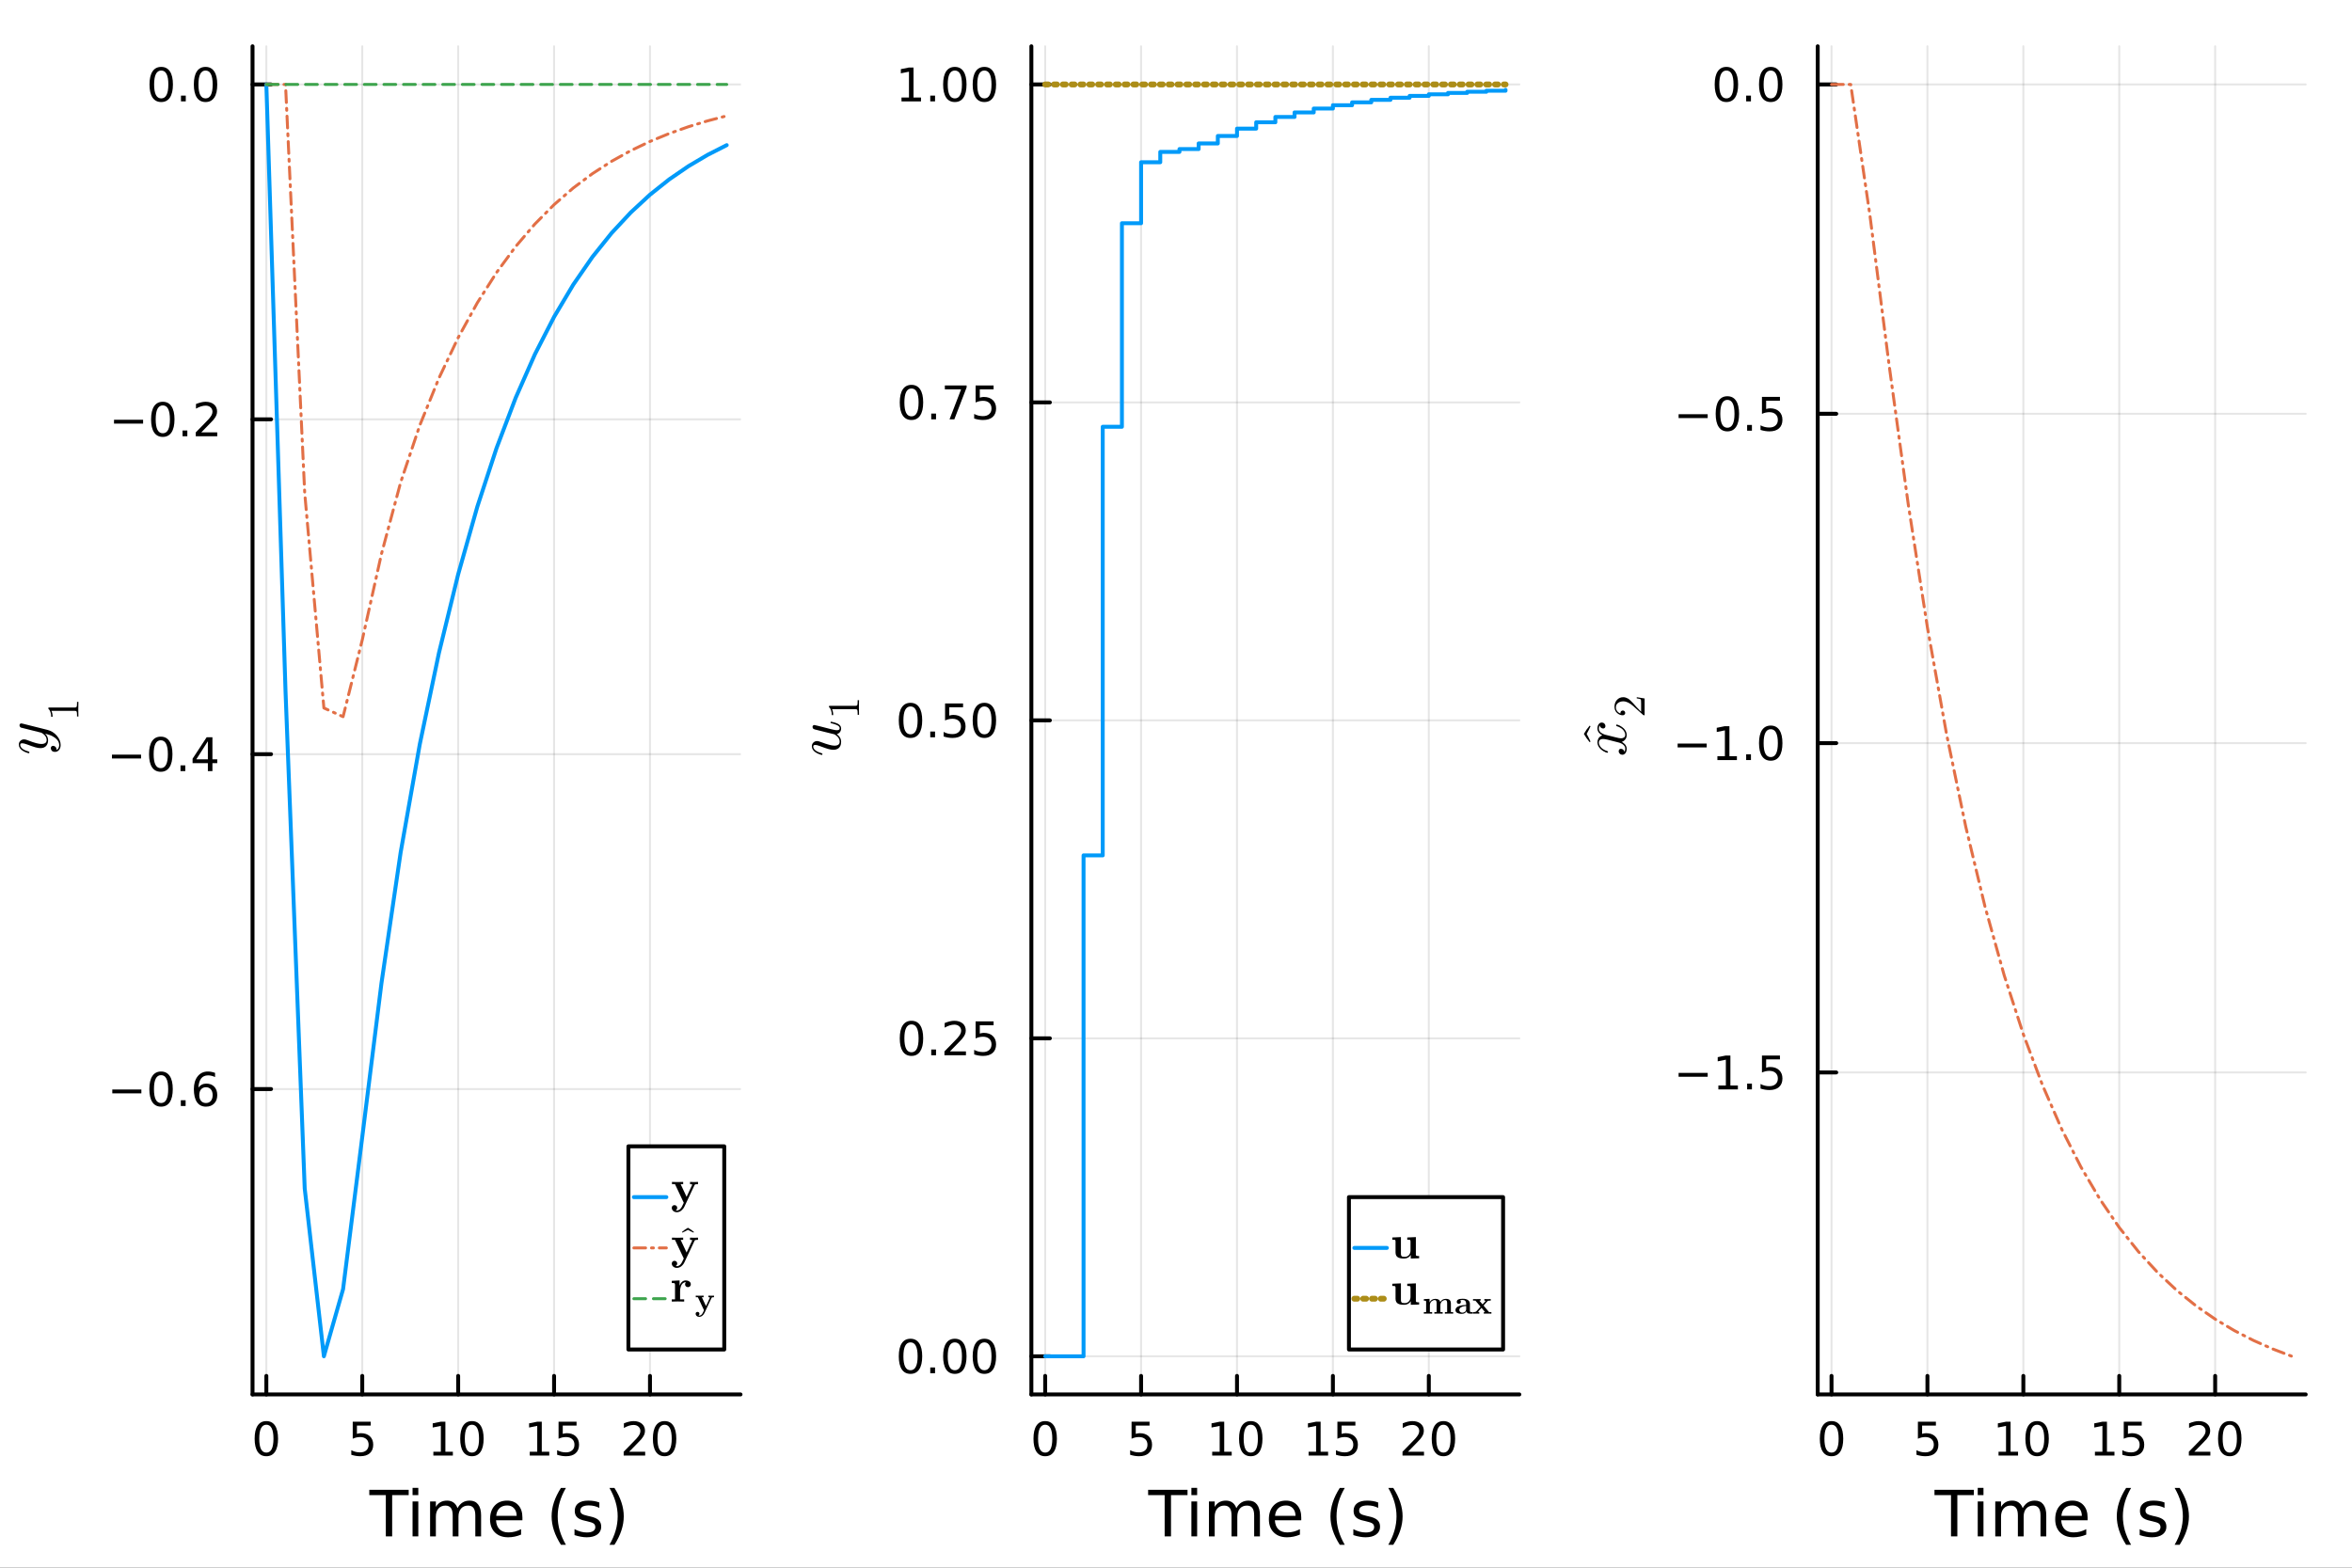 <svg xmlns="http://www.w3.org/2000/svg" xmlns:xlink="http://www.w3.org/1999/xlink" width="600" height="400" viewBox="0 0 2400 1600">
<rect x="0" y="0" width="2400" height="1600" fill="#333333" stroke="none"/>
<defs>
  <clipPath id="clip870">
    <rect x="0" y="0" width="2400" height="1600"></rect>
  </clipPath>
</defs>
<path clip-path="url(#clip870)" d="M0 1600 L2400 1600 L2400 0 L0 0  Z" fill="#ffffff" fill-rule="evenodd" fill-opacity="1"></path>
<defs>
  <clipPath id="clip871">
    <rect x="480" y="0" width="1681" height="1600"></rect>
  </clipPath>
</defs>
<path clip-path="url(#clip870)" d="M257.69 1423.18 L755.634 1423.18 L755.634 47.244 L257.69 47.244  Z" fill="#ffffff" fill-rule="evenodd" fill-opacity="1"></path>
<defs>
  <clipPath id="clip872">
    <rect x="257" y="47" width="499" height="1377"></rect>
  </clipPath>
</defs>
<polyline clip-path="url(#clip872)" style="stroke:#000000; stroke-linecap:round; stroke-linejoin:round; stroke-width:2; stroke-opacity:0.1; fill:none" points="271.783,1423.18 271.783,47.244 "></polyline>
<polyline clip-path="url(#clip872)" style="stroke:#000000; stroke-linecap:round; stroke-linejoin:round; stroke-width:2; stroke-opacity:0.1; fill:none" points="369.649,1423.18 369.649,47.244 "></polyline>
<polyline clip-path="url(#clip872)" style="stroke:#000000; stroke-linecap:round; stroke-linejoin:round; stroke-width:2; stroke-opacity:0.1; fill:none" points="467.516,1423.18 467.516,47.244 "></polyline>
<polyline clip-path="url(#clip872)" style="stroke:#000000; stroke-linecap:round; stroke-linejoin:round; stroke-width:2; stroke-opacity:0.1; fill:none" points="565.382,1423.18 565.382,47.244 "></polyline>
<polyline clip-path="url(#clip872)" style="stroke:#000000; stroke-linecap:round; stroke-linejoin:round; stroke-width:2; stroke-opacity:0.1; fill:none" points="663.248,1423.18 663.248,47.244 "></polyline>
<polyline clip-path="url(#clip870)" style="stroke:#000000; stroke-linecap:round; stroke-linejoin:round; stroke-width:4; stroke-opacity:1; fill:none" points="257.69,1423.18 755.634,1423.18 "></polyline>
<polyline clip-path="url(#clip870)" style="stroke:#000000; stroke-linecap:round; stroke-linejoin:round; stroke-width:4; stroke-opacity:1; fill:none" points="271.783,1423.18 271.783,1404.28 "></polyline>
<polyline clip-path="url(#clip870)" style="stroke:#000000; stroke-linecap:round; stroke-linejoin:round; stroke-width:4; stroke-opacity:1; fill:none" points="369.649,1423.18 369.649,1404.28 "></polyline>
<polyline clip-path="url(#clip870)" style="stroke:#000000; stroke-linecap:round; stroke-linejoin:round; stroke-width:4; stroke-opacity:1; fill:none" points="467.516,1423.18 467.516,1404.28 "></polyline>
<polyline clip-path="url(#clip870)" style="stroke:#000000; stroke-linecap:round; stroke-linejoin:round; stroke-width:4; stroke-opacity:1; fill:none" points="565.382,1423.18 565.382,1404.28 "></polyline>
<polyline clip-path="url(#clip870)" style="stroke:#000000; stroke-linecap:round; stroke-linejoin:round; stroke-width:4; stroke-opacity:1; fill:none" points="663.248,1423.18 663.248,1404.28 "></polyline>
<path clip-path="url(#clip870)" d="M271.783 1454.1 Q268.172 1454.1 266.343 1457.66 Q264.538 1461.2 264.538 1468.33 Q264.538 1475.44 266.343 1479.01 Q268.172 1482.55 271.783 1482.55 Q275.417 1482.55 277.223 1479.01 Q279.051 1475.44 279.051 1468.33 Q279.051 1461.2 277.223 1457.66 Q275.417 1454.1 271.783 1454.1 M271.783 1450.39 Q277.593 1450.39 280.649 1455 Q283.727 1459.58 283.727 1468.33 Q283.727 1477.06 280.649 1481.67 Q277.593 1486.25 271.783 1486.25 Q265.973 1486.25 262.894 1481.67 Q259.839 1477.06 259.839 1468.33 Q259.839 1459.58 262.894 1455 Q265.973 1450.39 271.783 1450.39 Z" fill="#000000" fill-rule="nonzero" fill-opacity="1"></path><path clip-path="url(#clip870)" d="M359.927 1451.02 L378.283 1451.02 L378.283 1454.96 L364.209 1454.96 L364.209 1463.43 Q365.228 1463.08 366.246 1462.92 Q367.265 1462.73 368.283 1462.73 Q374.07 1462.73 377.45 1465.9 Q380.83 1469.08 380.83 1474.49 Q380.83 1480.07 377.358 1483.17 Q373.885 1486.25 367.566 1486.25 Q365.39 1486.25 363.121 1485.88 Q360.876 1485.51 358.469 1484.77 L358.469 1480.07 Q360.552 1481.2 362.774 1481.76 Q364.996 1482.32 367.473 1482.32 Q371.478 1482.32 373.816 1480.21 Q376.154 1478.1 376.154 1474.49 Q376.154 1470.88 373.816 1468.77 Q371.478 1466.67 367.473 1466.67 Q365.598 1466.67 363.723 1467.08 Q361.871 1467.5 359.927 1468.38 L359.927 1451.02 Z" fill="#000000" fill-rule="nonzero" fill-opacity="1"></path><path clip-path="url(#clip870)" d="M442.203 1481.64 L449.842 1481.64 L449.842 1455.28 L441.532 1456.95 L441.532 1452.69 L449.796 1451.02 L454.472 1451.02 L454.472 1481.64 L462.11 1481.64 L462.11 1485.58 L442.203 1485.58 L442.203 1481.64 Z" fill="#000000" fill-rule="nonzero" fill-opacity="1"></path><path clip-path="url(#clip870)" d="M481.555 1454.1 Q477.944 1454.1 476.115 1457.66 Q474.309 1461.2 474.309 1468.33 Q474.309 1475.44 476.115 1479.01 Q477.944 1482.55 481.555 1482.55 Q485.189 1482.55 486.995 1479.01 Q488.823 1475.44 488.823 1468.33 Q488.823 1461.2 486.995 1457.66 Q485.189 1454.1 481.555 1454.1 M481.555 1450.39 Q487.365 1450.39 490.42 1455 Q493.499 1459.58 493.499 1468.33 Q493.499 1477.06 490.42 1481.67 Q487.365 1486.25 481.555 1486.25 Q475.745 1486.25 472.666 1481.67 Q469.61 1477.06 469.61 1468.33 Q469.61 1459.58 472.666 1455 Q475.745 1450.39 481.555 1450.39 Z" fill="#000000" fill-rule="nonzero" fill-opacity="1"></path><path clip-path="url(#clip870)" d="M540.567 1481.64 L548.206 1481.64 L548.206 1455.28 L539.896 1456.95 L539.896 1452.69 L548.16 1451.02 L552.836 1451.02 L552.836 1481.64 L560.474 1481.64 L560.474 1485.58 L540.567 1485.58 L540.567 1481.64 Z" fill="#000000" fill-rule="nonzero" fill-opacity="1"></path><path clip-path="url(#clip870)" d="M569.965 1451.02 L588.322 1451.02 L588.322 1454.96 L574.248 1454.96 L574.248 1463.43 Q575.266 1463.08 576.285 1462.92 Q577.303 1462.73 578.322 1462.73 Q584.109 1462.73 587.488 1465.9 Q590.868 1469.08 590.868 1474.49 Q590.868 1480.07 587.396 1483.17 Q583.923 1486.25 577.604 1486.25 Q575.428 1486.25 573.16 1485.88 Q570.914 1485.51 568.507 1484.77 L568.507 1480.07 Q570.59 1481.2 572.812 1481.76 Q575.035 1482.32 577.511 1482.32 Q581.516 1482.32 583.854 1480.21 Q586.192 1478.1 586.192 1474.49 Q586.192 1470.88 583.854 1468.77 Q581.516 1466.67 577.511 1466.67 Q575.636 1466.67 573.761 1467.08 Q571.91 1467.5 569.965 1468.38 L569.965 1451.02 Z" fill="#000000" fill-rule="nonzero" fill-opacity="1"></path><path clip-path="url(#clip870)" d="M642.021 1481.64 L658.341 1481.64 L658.341 1485.58 L636.396 1485.58 L636.396 1481.64 Q639.058 1478.89 643.642 1474.26 Q648.248 1469.61 649.429 1468.27 Q651.674 1465.74 652.554 1464.01 Q653.457 1462.25 653.457 1460.56 Q653.457 1457.8 651.512 1456.07 Q649.591 1454.33 646.489 1454.33 Q644.29 1454.33 641.836 1455.09 Q639.406 1455.86 636.628 1457.41 L636.628 1452.69 Q639.452 1451.55 641.906 1450.97 Q644.359 1450.39 646.396 1450.39 Q651.767 1450.39 654.961 1453.08 Q658.156 1455.77 658.156 1460.26 Q658.156 1462.39 657.345 1464.31 Q656.558 1466.2 654.452 1468.8 Q653.873 1469.47 650.771 1472.69 Q647.67 1475.88 642.021 1481.64 Z" fill="#000000" fill-rule="nonzero" fill-opacity="1"></path><path clip-path="url(#clip870)" d="M678.155 1454.1 Q674.544 1454.1 672.716 1457.66 Q670.91 1461.2 670.91 1468.33 Q670.91 1475.44 672.716 1479.01 Q674.544 1482.55 678.155 1482.55 Q681.79 1482.55 683.595 1479.01 Q685.424 1475.44 685.424 1468.33 Q685.424 1461.2 683.595 1457.66 Q681.79 1454.1 678.155 1454.1 M678.155 1450.39 Q683.966 1450.39 687.021 1455 Q690.1 1459.58 690.1 1468.33 Q690.1 1477.06 687.021 1481.67 Q683.966 1486.25 678.155 1486.25 Q672.345 1486.25 669.267 1481.67 Q666.211 1477.06 666.211 1468.33 Q666.211 1459.58 669.267 1455 Q672.345 1450.39 678.155 1450.39 Z" fill="#000000" fill-rule="nonzero" fill-opacity="1"></path><path clip-path="url(#clip870)" d="M376.833 1520.52 L417.033 1520.52 L417.033 1525.93 L400.164 1525.93 L400.164 1568.04 L393.703 1568.04 L393.703 1525.93 L376.833 1525.93 L376.833 1520.52 Z" fill="#000000" fill-rule="nonzero" fill-opacity="1"></path><path clip-path="url(#clip870)" d="M420.98 1532.4 L426.836 1532.4 L426.836 1568.04 L420.98 1568.04 L420.98 1532.4 M420.98 1518.52 L426.836 1518.52 L426.836 1525.93 L420.98 1525.93 L420.98 1518.52 Z" fill="#000000" fill-rule="nonzero" fill-opacity="1"></path><path clip-path="url(#clip870)" d="M466.845 1539.24 Q469.041 1535.29 472.096 1533.41 Q475.152 1531.54 479.29 1531.54 Q484.86 1531.54 487.883 1535.45 Q490.907 1539.33 490.907 1546.53 L490.907 1568.04 L485.019 1568.04 L485.019 1546.72 Q485.019 1541.59 483.204 1539.11 Q481.39 1536.63 477.666 1536.63 Q473.115 1536.63 470.473 1539.65 Q467.831 1542.68 467.831 1547.9 L467.831 1568.04 L461.943 1568.04 L461.943 1546.72 Q461.943 1541.56 460.129 1539.11 Q458.315 1536.63 454.527 1536.63 Q450.039 1536.63 447.397 1539.68 Q444.756 1542.71 444.756 1547.9 L444.756 1568.04 L438.867 1568.04 L438.867 1532.4 L444.756 1532.4 L444.756 1537.93 Q446.761 1534.66 449.562 1533.1 Q452.363 1531.54 456.214 1531.54 Q460.097 1531.54 462.802 1533.51 Q465.54 1535.48 466.845 1539.24 Z" fill="#000000" fill-rule="nonzero" fill-opacity="1"></path><path clip-path="url(#clip870)" d="M533.08 1548.76 L533.08 1551.62 L506.153 1551.62 Q506.535 1557.67 509.781 1560.85 Q513.06 1564 518.884 1564 Q522.258 1564 525.409 1563.17 Q528.592 1562.35 531.711 1560.69 L531.711 1566.23 Q528.56 1567.57 525.25 1568.27 Q521.94 1568.97 518.534 1568.97 Q510.004 1568.97 505.007 1564 Q500.042 1559.04 500.042 1550.57 Q500.042 1541.82 504.752 1536.69 Q509.495 1531.54 517.516 1531.54 Q524.709 1531.54 528.878 1536.18 Q533.08 1540.8 533.08 1548.76 M527.223 1547.04 Q527.16 1542.23 524.518 1539.37 Q521.908 1536.5 517.579 1536.5 Q512.678 1536.5 509.718 1539.27 Q506.789 1542.04 506.344 1547.07 L527.223 1547.04 Z" fill="#000000" fill-rule="nonzero" fill-opacity="1"></path><path clip-path="url(#clip870)" d="M577.481 1518.58 Q573.216 1525.9 571.147 1533.06 Q569.078 1540.23 569.078 1547.58 Q569.078 1554.93 571.147 1562.16 Q573.247 1569.35 577.481 1576.64 L572.388 1576.64 Q567.614 1569.16 565.227 1561.93 Q562.871 1554.71 562.871 1547.58 Q562.871 1540.48 565.227 1533.29 Q567.582 1526.09 572.388 1518.58 L577.481 1518.58 Z" fill="#000000" fill-rule="nonzero" fill-opacity="1"></path><path clip-path="url(#clip870)" d="M611.569 1533.45 L611.569 1538.98 Q609.086 1537.71 606.413 1537.07 Q603.739 1536.44 600.875 1536.44 Q596.514 1536.44 594.318 1537.77 Q592.153 1539.11 592.153 1541.79 Q592.153 1543.82 593.713 1545 Q595.273 1546.15 599.983 1547.2 L601.989 1547.64 Q608.227 1548.98 610.837 1551.43 Q613.479 1553.85 613.479 1558.21 Q613.479 1563.17 609.532 1566.07 Q605.617 1568.97 598.742 1568.97 Q595.877 1568.97 592.758 1568.39 Q589.671 1567.85 586.233 1566.74 L586.233 1560.69 Q589.48 1562.38 592.631 1563.24 Q595.782 1564.07 598.869 1564.07 Q603.007 1564.07 605.235 1562.66 Q607.463 1561.23 607.463 1558.65 Q607.463 1556.27 605.84 1554.99 Q604.248 1553.72 598.806 1552.54 L596.769 1552.07 Q591.326 1550.92 588.907 1548.56 Q586.488 1546.18 586.488 1542.04 Q586.488 1537.01 590.053 1534.27 Q593.618 1531.54 600.174 1531.54 Q603.421 1531.54 606.285 1532.01 Q609.15 1532.49 611.569 1533.45 Z" fill="#000000" fill-rule="nonzero" fill-opacity="1"></path><path clip-path="url(#clip870)" d="M621.881 1518.58 L626.974 1518.58 Q631.748 1526.09 634.104 1533.29 Q636.491 1540.48 636.491 1547.58 Q636.491 1554.71 634.104 1561.93 Q631.748 1569.16 626.974 1576.64 L621.881 1576.64 Q626.115 1569.35 628.183 1562.16 Q630.284 1554.93 630.284 1547.58 Q630.284 1540.23 628.183 1533.06 Q626.115 1525.9 621.881 1518.58 Z" fill="#000000" fill-rule="nonzero" fill-opacity="1"></path><polyline clip-path="url(#clip872)" style="stroke:#000000; stroke-linecap:round; stroke-linejoin:round; stroke-width:2; stroke-opacity:0.1; fill:none" points="257.69,1111.51 755.634,1111.51 "></polyline>
<polyline clip-path="url(#clip872)" style="stroke:#000000; stroke-linecap:round; stroke-linejoin:round; stroke-width:2; stroke-opacity:0.1; fill:none" points="257.69,769.734 755.634,769.734 "></polyline>
<polyline clip-path="url(#clip872)" style="stroke:#000000; stroke-linecap:round; stroke-linejoin:round; stroke-width:2; stroke-opacity:0.1; fill:none" points="257.69,427.96 755.634,427.96 "></polyline>
<polyline clip-path="url(#clip872)" style="stroke:#000000; stroke-linecap:round; stroke-linejoin:round; stroke-width:2; stroke-opacity:0.1; fill:none" points="257.69,86.186 755.634,86.186 "></polyline>
<polyline clip-path="url(#clip870)" style="stroke:#000000; stroke-linecap:round; stroke-linejoin:round; stroke-width:4; stroke-opacity:1; fill:none" points="257.69,1423.18 257.69,47.244 "></polyline>
<polyline clip-path="url(#clip870)" style="stroke:#000000; stroke-linecap:round; stroke-linejoin:round; stroke-width:4; stroke-opacity:1; fill:none" points="257.69,1111.51 276.588,1111.51 "></polyline>
<polyline clip-path="url(#clip870)" style="stroke:#000000; stroke-linecap:round; stroke-linejoin:round; stroke-width:4; stroke-opacity:1; fill:none" points="257.69,769.734 276.588,769.734 "></polyline>
<polyline clip-path="url(#clip870)" style="stroke:#000000; stroke-linecap:round; stroke-linejoin:round; stroke-width:4; stroke-opacity:1; fill:none" points="257.69,427.96 276.588,427.96 "></polyline>
<polyline clip-path="url(#clip870)" style="stroke:#000000; stroke-linecap:round; stroke-linejoin:round; stroke-width:4; stroke-opacity:1; fill:none" points="257.69,86.186 276.588,86.186 "></polyline>
<path clip-path="url(#clip870)" d="M114.584 1111.96 L144.26 1111.96 L144.26 1115.9 L114.584 1115.9 L114.584 1111.96 Z" fill="#000000" fill-rule="nonzero" fill-opacity="1"></path><path clip-path="url(#clip870)" d="M164.352 1097.31 Q160.741 1097.31 158.913 1100.87 Q157.107 1104.41 157.107 1111.54 Q157.107 1118.65 158.913 1122.21 Q160.741 1125.76 164.352 1125.76 Q167.987 1125.76 169.792 1122.21 Q171.621 1118.65 171.621 1111.54 Q171.621 1104.41 169.792 1100.87 Q167.987 1097.31 164.352 1097.31 M164.352 1093.6 Q170.163 1093.6 173.218 1098.21 Q176.297 1102.79 176.297 1111.54 Q176.297 1120.27 173.218 1124.88 Q170.163 1129.46 164.352 1129.46 Q158.542 1129.46 155.464 1124.88 Q152.408 1120.27 152.408 1111.54 Q152.408 1102.79 155.464 1098.21 Q158.542 1093.6 164.352 1093.6 Z" fill="#000000" fill-rule="nonzero" fill-opacity="1"></path><path clip-path="url(#clip870)" d="M184.514 1122.91 L189.399 1122.91 L189.399 1128.79 L184.514 1128.79 L184.514 1122.91 Z" fill="#000000" fill-rule="nonzero" fill-opacity="1"></path><path clip-path="url(#clip870)" d="M210.162 1109.65 Q207.014 1109.65 205.162 1111.8 Q203.334 1113.95 203.334 1117.7 Q203.334 1121.43 205.162 1123.6 Q207.014 1125.76 210.162 1125.76 Q213.311 1125.76 215.139 1123.6 Q216.991 1121.43 216.991 1117.7 Q216.991 1113.95 215.139 1111.8 Q213.311 1109.65 210.162 1109.65 M219.445 1094.99 L219.445 1099.25 Q217.686 1098.42 215.88 1097.98 Q214.098 1097.54 212.338 1097.54 Q207.709 1097.54 205.255 1100.66 Q202.824 1103.79 202.477 1110.11 Q203.843 1108.09 205.903 1107.03 Q207.963 1105.94 210.44 1105.94 Q215.649 1105.94 218.658 1109.11 Q221.69 1112.26 221.69 1117.7 Q221.69 1123.02 218.542 1126.24 Q215.394 1129.46 210.162 1129.46 Q204.167 1129.46 200.996 1124.88 Q197.825 1120.27 197.825 1111.54 Q197.825 1103.35 201.713 1098.49 Q205.602 1093.6 212.153 1093.6 Q213.912 1093.6 215.695 1093.95 Q217.5 1094.3 219.445 1094.99 Z" fill="#000000" fill-rule="nonzero" fill-opacity="1"></path><path clip-path="url(#clip870)" d="M114.26 770.186 L143.936 770.186 L143.936 774.121 L114.26 774.121 L114.26 770.186 Z" fill="#000000" fill-rule="nonzero" fill-opacity="1"></path><path clip-path="url(#clip870)" d="M164.028 755.533 Q160.417 755.533 158.589 759.098 Q156.783 762.639 156.783 769.769 Q156.783 776.875 158.589 780.44 Q160.417 783.982 164.028 783.982 Q167.663 783.982 169.468 780.44 Q171.297 776.875 171.297 769.769 Q171.297 762.639 169.468 759.098 Q167.663 755.533 164.028 755.533 M164.028 751.829 Q169.839 751.829 172.894 756.436 Q175.973 761.019 175.973 769.769 Q175.973 778.496 172.894 783.102 Q169.839 787.686 164.028 787.686 Q158.218 787.686 155.14 783.102 Q152.084 778.496 152.084 769.769 Q152.084 761.019 155.14 756.436 Q158.218 751.829 164.028 751.829 Z" fill="#000000" fill-rule="nonzero" fill-opacity="1"></path><path clip-path="url(#clip870)" d="M184.19 781.135 L189.075 781.135 L189.075 787.014 L184.19 787.014 L184.19 781.135 Z" fill="#000000" fill-rule="nonzero" fill-opacity="1"></path><path clip-path="url(#clip870)" d="M212.107 756.528 L200.301 774.977 L212.107 774.977 L212.107 756.528 M210.88 752.454 L216.76 752.454 L216.76 774.977 L221.69 774.977 L221.69 778.866 L216.76 778.866 L216.76 787.014 L212.107 787.014 L212.107 778.866 L196.505 778.866 L196.505 774.352 L210.88 752.454 Z" fill="#000000" fill-rule="nonzero" fill-opacity="1"></path><path clip-path="url(#clip870)" d="M116.343 428.411 L146.019 428.411 L146.019 432.347 L116.343 432.347 L116.343 428.411 Z" fill="#000000" fill-rule="nonzero" fill-opacity="1"></path><path clip-path="url(#clip870)" d="M166.112 413.759 Q162.501 413.759 160.672 417.323 Q158.866 420.865 158.866 427.995 Q158.866 435.101 160.672 438.666 Q162.501 442.208 166.112 442.208 Q169.746 442.208 171.552 438.666 Q173.38 435.101 173.38 427.995 Q173.38 420.865 171.552 417.323 Q169.746 413.759 166.112 413.759 M166.112 410.055 Q171.922 410.055 174.977 414.661 Q178.056 419.245 178.056 427.995 Q178.056 436.722 174.977 441.328 Q171.922 445.911 166.112 445.911 Q160.302 445.911 157.223 441.328 Q154.167 436.722 154.167 427.995 Q154.167 419.245 157.223 414.661 Q160.302 410.055 166.112 410.055 Z" fill="#000000" fill-rule="nonzero" fill-opacity="1"></path><path clip-path="url(#clip870)" d="M186.274 439.36 L191.158 439.36 L191.158 445.24 L186.274 445.24 L186.274 439.36 Z" fill="#000000" fill-rule="nonzero" fill-opacity="1"></path><path clip-path="url(#clip870)" d="M205.371 441.305 L221.69 441.305 L221.69 445.24 L199.746 445.24 L199.746 441.305 Q202.408 438.55 206.991 433.921 Q211.598 429.268 212.778 427.925 Q215.024 425.402 215.903 423.666 Q216.806 421.907 216.806 420.217 Q216.806 417.462 214.861 415.726 Q212.94 413.99 209.838 413.99 Q207.639 413.99 205.186 414.754 Q202.755 415.518 199.977 417.069 L199.977 412.347 Q202.801 411.212 205.255 410.634 Q207.709 410.055 209.746 410.055 Q215.116 410.055 218.311 412.74 Q221.505 415.425 221.505 419.916 Q221.505 422.046 220.695 423.967 Q219.908 425.865 217.801 428.458 Q217.223 429.129 214.121 432.347 Q211.019 435.541 205.371 441.305 Z" fill="#000000" fill-rule="nonzero" fill-opacity="1"></path><path clip-path="url(#clip870)" d="M164.515 71.984 Q160.903 71.984 159.075 75.549 Q157.269 79.091 157.269 86.22 Q157.269 93.327 159.075 96.892 Q160.903 100.433 164.515 100.433 Q168.149 100.433 169.954 96.892 Q171.783 93.327 171.783 86.22 Q171.783 79.091 169.954 75.549 Q168.149 71.984 164.515 71.984 M164.515 68.281 Q170.325 68.281 173.38 72.887 Q176.459 77.47 176.459 86.22 Q176.459 94.947 173.38 99.554 Q170.325 104.137 164.515 104.137 Q158.704 104.137 155.626 99.554 Q152.57 94.947 152.57 86.22 Q152.57 77.47 155.626 72.887 Q158.704 68.281 164.515 68.281 Z" fill="#000000" fill-rule="nonzero" fill-opacity="1"></path><path clip-path="url(#clip870)" d="M184.676 97.586 L189.561 97.586 L189.561 103.466 L184.676 103.466 L184.676 97.586 Z" fill="#000000" fill-rule="nonzero" fill-opacity="1"></path><path clip-path="url(#clip870)" d="M209.746 71.984 Q206.135 71.984 204.306 75.549 Q202.5 79.091 202.5 86.22 Q202.5 93.327 204.306 96.892 Q206.135 100.433 209.746 100.433 Q213.38 100.433 215.186 96.892 Q217.014 93.327 217.014 86.22 Q217.014 79.091 215.186 75.549 Q213.38 71.984 209.746 71.984 M209.746 68.281 Q215.556 68.281 218.611 72.887 Q221.69 77.47 221.69 86.22 Q221.69 94.947 218.611 99.554 Q215.556 104.137 209.746 104.137 Q203.936 104.137 200.857 99.554 Q197.801 94.947 197.801 86.22 Q197.801 77.47 200.857 72.887 Q203.936 68.281 209.746 68.281 Z" fill="#000000" fill-rule="nonzero" fill-opacity="1"></path><path clip-path="url(#clip870)" d="M21.718 738.32 Q22.169 738.32 23.232 738.61 L48.416 744.922 Q54.02 746.307 57.949 750.816 Q61.879 755.293 61.879 760.381 Q61.879 763.441 60.236 765.405 Q58.626 767.37 56.146 767.37 Q53.956 767.37 52.893 766.21 Q51.862 765.051 51.862 763.666 Q51.862 763.215 51.991 762.732 Q52.12 762.249 52.668 761.734 Q53.215 761.219 54.149 761.219 Q55.663 761.219 56.854 762.539 Q57.402 763.183 57.531 763.795 Q57.66 764.375 57.66 765.373 Q58.561 764.987 59.173 764.278 Q59.785 763.57 60.011 762.764 Q60.268 761.959 60.333 761.444 Q60.429 760.896 60.429 760.381 Q60.429 756.259 56.275 753.103 Q55.019 752.169 53.763 751.492 Q52.539 750.784 51.025 750.269 Q49.544 749.753 48.739 749.528 Q47.933 749.27 46.098 748.819 Q49.093 751.814 49.093 755.486 Q49.093 757.032 48.674 758.417 Q48.255 759.769 47.386 760.961 Q46.484 762.153 44.906 762.861 Q43.328 763.537 41.235 763.537 Q39.012 763.537 35.985 762.668 Q32.958 761.798 27.386 759.705 Q24.262 758.578 22.748 758.578 Q22.008 758.578 21.557 758.739 Q21.074 758.9 20.913 759.222 Q20.719 759.544 20.687 759.737 Q20.655 759.898 20.655 760.22 Q20.655 762.12 22.587 763.892 Q24.52 765.663 28.835 766.887 Q29.64 767.144 29.834 767.305 Q30.027 767.466 30.027 767.95 Q29.995 768.755 29.351 768.755 Q29.093 768.755 28.095 768.465 Q27.064 768.175 25.55 767.499 Q24.004 766.79 22.62 765.824 Q21.203 764.858 20.204 763.344 Q19.206 761.798 19.206 760.027 Q19.206 757.611 20.784 756.13 Q22.33 754.616 24.616 754.616 Q25.55 754.616 26.388 754.874 Q27.193 755.099 29.351 755.937 Q38.046 759.318 42.297 759.318 Q43.328 759.318 44.197 759.157 Q45.035 758.964 45.872 758.545 Q46.677 758.127 47.16 757.289 Q47.611 756.42 47.611 755.228 Q47.611 753.715 46.903 752.298 Q46.162 750.848 45.164 749.946 Q44.165 749.013 43.328 748.465 Q42.458 747.885 42.008 747.756 L30.156 744.794 L24.874 743.473 Q22.008 742.861 21.299 742.571 Q20.623 742.185 20.269 741.509 Q19.914 740.832 19.914 740.253 Q19.914 739.447 20.397 738.9 Q20.881 738.32 21.718 738.32 Z" fill="#000000" fill-rule="nonzero" fill-opacity="1"></path><path clip-path="url(#clip870)" d="M53.665 731.574 L52.222 731.574 Q52.222 726.028 49.269 723.165 Q49.269 722.376 49.449 722.241 Q49.63 722.106 50.464 722.106 L76.367 722.106 Q77.742 722.106 78.171 721.429 Q78.599 720.753 78.599 717.8 L78.599 716.334 L80.019 716.334 Q79.884 717.957 79.884 723.819 Q79.884 729.68 80.019 731.281 L78.599 731.281 L78.599 729.816 Q78.599 726.907 78.193 726.209 Q77.765 725.51 76.367 725.51 L52.448 725.51 Q53.665 727.922 53.665 731.574 Z" fill="#000000" fill-rule="nonzero" fill-opacity="1"></path><polyline clip-path="url(#clip872)" style="stroke:#009af9; stroke-linecap:round; stroke-linejoin:round; stroke-width:4; stroke-opacity:1; fill:none" points="271.783,86.186 291.356,705.717 310.929,1212.95 330.503,1384.24 350.076,1315.69 369.649,1160.43 389.222,1003.6 408.796,870.154 428.369,759.523 447.942,666.21 467.516,586.171 487.089,517.07 506.662,457.4 526.235,405.944 545.809,361.613 565.382,323.433 584.955,290.548 604.528,262.223 624.102,237.824 643.675,216.806 663.248,198.702 682.821,183.107 702.395,169.673 721.968,158.101 741.541,148.134 "></polyline>
<polyline clip-path="url(#clip872)" style="stroke:#e26f46; stroke-linecap:round; stroke-linejoin:round; stroke-width:3; stroke-opacity:1; fill:none" stroke-dasharray="12, 6, 2, 6" points="271.783,86.186 291.356,86.186 310.929,503.033 330.503,722.579 350.076,731.476 369.649,653.126 389.222,565.455 408.796,492.413 428.369,434.045 447.942,385.818 467.516,344.635 487.089,309.009 506.662,278.177 526.235,251.562 545.809,228.629 565.382,208.88 584.955,191.873 604.528,177.225 624.102,164.607 643.675,153.738 663.248,144.375 682.821,136.309 702.395,129.362 721.968,123.378 741.541,118.223 "></polyline>
<polyline clip-path="url(#clip872)" style="stroke:#3da44d; stroke-linecap:round; stroke-linejoin:round; stroke-width:3; stroke-opacity:1; fill:none" stroke-dasharray="12, 8" points="271.783,86.186 291.356,86.186 310.929,86.186 330.503,86.186 350.076,86.186 369.649,86.186 389.222,86.186 408.796,86.186 428.369,86.186 447.942,86.186 467.516,86.186 487.089,86.186 506.662,86.186 526.235,86.186 545.809,86.186 565.382,86.186 584.955,86.186 604.528,86.186 624.102,86.186 643.675,86.186 663.248,86.186 682.821,86.186 702.395,86.186 721.968,86.186 741.541,86.186 "></polyline>
<path clip-path="url(#clip870)" d="M641.233 1377.32 L739.036 1377.32 L739.036 1169.96 L641.233 1169.96  Z" fill="#ffffff" fill-rule="evenodd" fill-opacity="1"></path>
<polyline clip-path="url(#clip870)" style="stroke:#000000; stroke-linecap:round; stroke-linejoin:round; stroke-width:4; stroke-opacity:1; fill:none" points="641.233,1377.32 739.036,1377.32 739.036,1169.96 641.233,1169.96 641.233,1377.32 "></polyline>
<polyline clip-path="url(#clip870)" style="stroke:#009af9; stroke-linecap:round; stroke-linejoin:round; stroke-width:4; stroke-opacity:1; fill:none" points="646.765,1221.8 679.962,1221.8 "></polyline>
<path clip-path="url(#clip870)" d="M712.266 1208.53 Q710.791 1208.53 710.041 1208.67 Q709.292 1208.79 709.104 1208.96 Q708.917 1209.12 708.706 1209.54 L698.4 1231.46 Q697.299 1233.81 695.238 1235.49 Q693.2 1237.18 690.624 1237.18 Q688.469 1237.18 686.97 1235.87 Q685.494 1234.58 685.494 1232.75 Q685.494 1231.44 686.314 1230.69 Q687.134 1229.97 688.235 1229.97 Q689.453 1229.97 690.226 1230.74 Q691.022 1231.51 691.022 1232.71 Q691.022 1233.48 690.694 1234.06 Q690.366 1234.67 690.062 1234.88 Q689.781 1235.12 689.476 1235.26 Q689.968 1235.45 690.624 1235.45 Q691.608 1235.45 692.451 1235.05 Q693.317 1234.67 693.88 1234.16 Q694.465 1233.67 695.051 1232.78 Q695.636 1231.91 695.917 1231.35 Q696.198 1230.81 696.62 1229.87 L697.721 1227.58 L688.75 1208.53 L685.682 1208.53 L685.682 1206.29 L691.163 1206.43 L697.112 1206.29 L697.112 1208.53 L694.512 1208.53 L700.602 1221.49 L706.13 1209.68 L706.364 1209.12 Q706.364 1208.86 705.802 1208.72 Q705.24 1208.56 704.677 1208.56 L704.115 1208.53 L704.115 1206.29 L708.472 1206.43 Q710.533 1206.43 712.266 1206.29 L712.266 1208.53 Z" fill="#000000" fill-rule="nonzero" fill-opacity="1"></path><polyline clip-path="url(#clip870)" style="stroke:#e26f46; stroke-linecap:round; stroke-linejoin:round; stroke-width:3; stroke-opacity:1; fill:none" stroke-dasharray="12, 6, 2, 6" points="646.765,1273.64 679.962,1273.64 "></polyline>
<path clip-path="url(#clip870)" d="M708.08 1257.36 L707.67 1258.03 Q705.129 1256.93 701.964 1255.17 Q698.8 1256.93 696.259 1258.03 L695.865 1257.36 Q698.636 1254.95 701.964 1253.09 Q705.325 1254.96 708.08 1257.36 Z" fill="#000000" fill-rule="nonzero" fill-opacity="1"></path><path clip-path="url(#clip870)" d="M712.266 1265.38 Q710.791 1265.38 710.041 1265.52 Q709.292 1265.64 709.104 1265.8 Q708.917 1265.96 708.706 1266.39 L698.4 1288.31 Q697.299 1290.65 695.238 1292.34 Q693.2 1294.02 690.624 1294.02 Q688.469 1294.02 686.97 1292.71 Q685.494 1291.42 685.494 1289.6 Q685.494 1288.29 686.314 1287.54 Q687.134 1286.81 688.235 1286.81 Q689.453 1286.81 690.226 1287.58 Q691.022 1288.36 691.022 1289.55 Q691.022 1290.32 690.694 1290.91 Q690.366 1291.52 690.062 1291.73 Q689.781 1291.96 689.476 1292.1 Q689.968 1292.29 690.624 1292.29 Q691.608 1292.29 692.451 1291.89 Q693.317 1291.52 693.88 1291 Q694.465 1290.51 695.051 1289.62 Q695.636 1288.75 695.917 1288.19 Q696.198 1287.65 696.62 1286.72 L697.721 1284.42 L688.75 1265.38 L685.682 1265.38 L685.682 1263.13 L691.163 1263.27 L697.112 1263.13 L697.112 1265.38 L694.512 1265.38 L700.602 1278.33 L706.13 1266.53 L706.364 1265.96 Q706.364 1265.71 705.802 1265.57 Q705.24 1265.4 704.677 1265.4 L704.115 1265.38 L704.115 1263.13 L708.472 1263.27 Q710.533 1263.27 712.266 1263.13 L712.266 1265.38 Z" fill="#000000" fill-rule="nonzero" fill-opacity="1"></path><polyline clip-path="url(#clip870)" style="stroke:#3da44d; stroke-linecap:round; stroke-linejoin:round; stroke-width:3; stroke-opacity:1; fill:none" stroke-dasharray="12, 8" points="646.765,1325.48 679.962,1325.48 "></polyline>
<path clip-path="url(#clip870)" d="M704.912 1310.75 Q704.912 1312.11 704.022 1312.91 Q703.131 1313.68 701.984 1313.68 Q700.836 1313.68 699.946 1312.91 Q699.056 1312.14 699.056 1310.75 Q699.056 1310.14 699.267 1309.61 Q699.501 1309.04 699.735 1308.79 L699.969 1308.55 Q698.588 1308.55 697.51 1309.21 Q696.433 1309.84 695.777 1310.82 Q695.121 1311.81 694.699 1313.1 Q694.278 1314.36 694.114 1315.51 Q693.973 1316.66 693.973 1317.76 L693.973 1326.17 L698.143 1326.17 L698.143 1328.41 Q696.409 1328.27 691.537 1328.27 L685.494 1328.41 L685.494 1326.17 L688.797 1326.17 L688.797 1311.34 Q688.797 1309.98 688.305 1309.72 Q687.813 1309.46 685.494 1309.46 L685.494 1307.22 L693.458 1306.82 L693.458 1312.25 Q695.449 1306.82 699.829 1306.82 Q701.843 1306.82 703.366 1307.9 Q704.912 1308.95 704.912 1310.75 Z" fill="#000000" fill-rule="nonzero" fill-opacity="1"></path><path clip-path="url(#clip870)" d="M728.573 1323.94 Q727.541 1323.94 727.016 1324.04 Q726.491 1324.12 726.36 1324.23 Q726.229 1324.35 726.081 1324.64 L718.867 1339.99 Q718.097 1341.63 716.654 1342.81 Q715.227 1343.99 713.424 1343.99 Q711.915 1343.99 710.866 1343.07 Q709.833 1342.17 709.833 1340.89 Q709.833 1339.97 710.407 1339.45 Q710.981 1338.94 711.751 1338.94 Q712.604 1338.94 713.145 1339.48 Q713.703 1340.02 713.703 1340.86 Q713.703 1341.4 713.473 1341.81 Q713.243 1342.23 713.03 1342.38 Q712.834 1342.55 712.62 1342.64 Q712.965 1342.78 713.424 1342.78 Q714.112 1342.78 714.703 1342.5 Q715.309 1342.23 715.703 1341.87 Q716.113 1341.53 716.523 1340.91 Q716.932 1340.3 717.129 1339.91 Q717.326 1339.53 717.621 1338.87 L718.392 1337.27 L712.112 1323.94 L709.964 1323.94 L709.964 1322.36 L713.801 1322.46 L717.965 1322.36 L717.965 1323.94 L716.145 1323.94 L720.408 1333 L724.278 1324.74 L724.442 1324.35 Q724.442 1324.17 724.048 1324.07 Q723.655 1323.95 723.261 1323.95 L722.868 1323.94 L722.868 1322.36 L725.917 1322.46 Q727.36 1322.46 728.573 1322.36 L728.573 1323.94 Z" fill="#000000" fill-rule="nonzero" fill-opacity="1"></path><path clip-path="url(#clip870)" d="M1052.42 1423.18 L1550.36 1423.18 L1550.36 47.244 L1052.42 47.244  Z" fill="#ffffff" fill-rule="evenodd" fill-opacity="1"></path>
<defs>
  <clipPath id="clip873">
    <rect x="1052" y="47" width="499" height="1377"></rect>
  </clipPath>
</defs>
<polyline clip-path="url(#clip873)" style="stroke:#000000; stroke-linecap:round; stroke-linejoin:round; stroke-width:2; stroke-opacity:0.1; fill:none" points="1066.51,1423.18 1066.51,47.244 "></polyline>
<polyline clip-path="url(#clip873)" style="stroke:#000000; stroke-linecap:round; stroke-linejoin:round; stroke-width:2; stroke-opacity:0.1; fill:none" points="1164.38,1423.18 1164.38,47.244 "></polyline>
<polyline clip-path="url(#clip873)" style="stroke:#000000; stroke-linecap:round; stroke-linejoin:round; stroke-width:2; stroke-opacity:0.1; fill:none" points="1262.25,1423.18 1262.25,47.244 "></polyline>
<polyline clip-path="url(#clip873)" style="stroke:#000000; stroke-linecap:round; stroke-linejoin:round; stroke-width:2; stroke-opacity:0.1; fill:none" points="1360.11,1423.18 1360.11,47.244 "></polyline>
<polyline clip-path="url(#clip873)" style="stroke:#000000; stroke-linecap:round; stroke-linejoin:round; stroke-width:2; stroke-opacity:0.1; fill:none" points="1457.98,1423.18 1457.98,47.244 "></polyline>
<polyline clip-path="url(#clip870)" style="stroke:#000000; stroke-linecap:round; stroke-linejoin:round; stroke-width:4; stroke-opacity:1; fill:none" points="1052.42,1423.18 1550.36,1423.18 "></polyline>
<polyline clip-path="url(#clip870)" style="stroke:#000000; stroke-linecap:round; stroke-linejoin:round; stroke-width:4; stroke-opacity:1; fill:none" points="1066.51,1423.18 1066.51,1404.28 "></polyline>
<polyline clip-path="url(#clip870)" style="stroke:#000000; stroke-linecap:round; stroke-linejoin:round; stroke-width:4; stroke-opacity:1; fill:none" points="1164.38,1423.18 1164.38,1404.28 "></polyline>
<polyline clip-path="url(#clip870)" style="stroke:#000000; stroke-linecap:round; stroke-linejoin:round; stroke-width:4; stroke-opacity:1; fill:none" points="1262.25,1423.18 1262.25,1404.28 "></polyline>
<polyline clip-path="url(#clip870)" style="stroke:#000000; stroke-linecap:round; stroke-linejoin:round; stroke-width:4; stroke-opacity:1; fill:none" points="1360.11,1423.18 1360.11,1404.28 "></polyline>
<polyline clip-path="url(#clip870)" style="stroke:#000000; stroke-linecap:round; stroke-linejoin:round; stroke-width:4; stroke-opacity:1; fill:none" points="1457.98,1423.18 1457.98,1404.28 "></polyline>
<path clip-path="url(#clip870)" d="M1066.51 1454.1 Q1062.9 1454.1 1061.07 1457.66 Q1059.27 1461.2 1059.27 1468.33 Q1059.27 1475.44 1061.07 1479.01 Q1062.9 1482.55 1066.51 1482.55 Q1070.15 1482.55 1071.95 1479.01 Q1073.78 1475.44 1073.78 1468.33 Q1073.78 1461.2 1071.95 1457.66 Q1070.15 1454.1 1066.51 1454.1 M1066.51 1450.39 Q1072.32 1450.39 1075.38 1455 Q1078.46 1459.58 1078.46 1468.33 Q1078.46 1477.06 1075.38 1481.67 Q1072.32 1486.25 1066.51 1486.25 Q1060.7 1486.25 1057.62 1481.67 Q1054.57 1477.06 1054.57 1468.33 Q1054.57 1459.58 1057.62 1455 Q1060.7 1450.39 1066.51 1450.39 Z" fill="#000000" fill-rule="nonzero" fill-opacity="1"></path><path clip-path="url(#clip870)" d="M1154.66 1451.02 L1173.01 1451.02 L1173.01 1454.96 L1158.94 1454.96 L1158.94 1463.43 Q1159.96 1463.08 1160.98 1462.92 Q1161.99 1462.73 1163.01 1462.73 Q1168.8 1462.73 1172.18 1465.9 Q1175.56 1469.08 1175.56 1474.49 Q1175.56 1480.07 1172.09 1483.17 Q1168.62 1486.25 1162.3 1486.25 Q1160.12 1486.25 1157.85 1485.88 Q1155.61 1485.51 1153.2 1484.77 L1153.2 1480.07 Q1155.28 1481.2 1157.5 1481.76 Q1159.73 1482.32 1162.2 1482.32 Q1166.21 1482.32 1168.55 1480.21 Q1170.88 1478.1 1170.88 1474.49 Q1170.88 1470.88 1168.55 1468.77 Q1166.21 1466.67 1162.2 1466.67 Q1160.33 1466.67 1158.45 1467.08 Q1156.6 1467.5 1154.66 1468.38 L1154.66 1451.02 Z" fill="#000000" fill-rule="nonzero" fill-opacity="1"></path><path clip-path="url(#clip870)" d="M1236.93 1481.64 L1244.57 1481.64 L1244.57 1455.28 L1236.26 1456.95 L1236.26 1452.69 L1244.53 1451.02 L1249.2 1451.02 L1249.2 1481.64 L1256.84 1481.64 L1256.84 1485.58 L1236.93 1485.58 L1236.93 1481.64 Z" fill="#000000" fill-rule="nonzero" fill-opacity="1"></path><path clip-path="url(#clip870)" d="M1276.28 1454.1 Q1272.67 1454.1 1270.84 1457.66 Q1269.04 1461.2 1269.04 1468.33 Q1269.04 1475.44 1270.84 1479.01 Q1272.67 1482.55 1276.28 1482.55 Q1279.92 1482.55 1281.72 1479.01 Q1283.55 1475.44 1283.55 1468.33 Q1283.55 1461.2 1281.72 1457.66 Q1279.92 1454.1 1276.28 1454.1 M1276.28 1450.39 Q1282.09 1450.39 1285.15 1455 Q1288.23 1459.58 1288.23 1468.33 Q1288.23 1477.06 1285.15 1481.67 Q1282.09 1486.25 1276.28 1486.25 Q1270.47 1486.25 1267.4 1481.67 Q1264.34 1477.06 1264.34 1468.33 Q1264.34 1459.58 1267.4 1455 Q1270.47 1450.39 1276.28 1450.39 Z" fill="#000000" fill-rule="nonzero" fill-opacity="1"></path><path clip-path="url(#clip870)" d="M1335.3 1481.64 L1342.94 1481.64 L1342.94 1455.28 L1334.63 1456.95 L1334.63 1452.69 L1342.89 1451.02 L1347.57 1451.02 L1347.57 1481.64 L1355.2 1481.64 L1355.2 1485.58 L1335.3 1485.58 L1335.3 1481.64 Z" fill="#000000" fill-rule="nonzero" fill-opacity="1"></path><path clip-path="url(#clip870)" d="M1364.7 1451.02 L1383.05 1451.02 L1383.05 1454.96 L1368.98 1454.96 L1368.98 1463.43 Q1370 1463.08 1371.01 1462.92 Q1372.03 1462.73 1373.05 1462.73 Q1378.84 1462.73 1382.22 1465.9 Q1385.6 1469.08 1385.6 1474.49 Q1385.6 1480.07 1382.13 1483.17 Q1378.65 1486.25 1372.33 1486.25 Q1370.16 1486.25 1367.89 1485.88 Q1365.64 1485.51 1363.24 1484.77 L1363.24 1480.07 Q1365.32 1481.2 1367.54 1481.76 Q1369.76 1482.32 1372.24 1482.32 Q1376.25 1482.32 1378.58 1480.21 Q1380.92 1478.1 1380.92 1474.49 Q1380.92 1470.88 1378.58 1468.77 Q1376.25 1466.67 1372.24 1466.67 Q1370.37 1466.67 1368.49 1467.08 Q1366.64 1467.5 1364.7 1468.38 L1364.7 1451.02 Z" fill="#000000" fill-rule="nonzero" fill-opacity="1"></path><path clip-path="url(#clip870)" d="M1436.75 1481.64 L1453.07 1481.64 L1453.07 1485.58 L1431.13 1485.58 L1431.13 1481.64 Q1433.79 1478.89 1438.37 1474.26 Q1442.98 1469.61 1444.16 1468.27 Q1446.4 1465.74 1447.28 1464.01 Q1448.19 1462.25 1448.19 1460.56 Q1448.19 1457.8 1446.24 1456.07 Q1444.32 1454.33 1441.22 1454.33 Q1439.02 1454.33 1436.57 1455.09 Q1434.14 1455.86 1431.36 1457.41 L1431.36 1452.69 Q1434.18 1451.55 1436.64 1450.97 Q1439.09 1450.39 1441.13 1450.39 Q1446.5 1450.39 1449.69 1453.08 Q1452.89 1455.77 1452.89 1460.26 Q1452.89 1462.39 1452.08 1464.31 Q1451.29 1466.2 1449.18 1468.8 Q1448.6 1469.47 1445.5 1472.69 Q1442.4 1475.88 1436.75 1481.64 Z" fill="#000000" fill-rule="nonzero" fill-opacity="1"></path><path clip-path="url(#clip870)" d="M1472.89 1454.1 Q1469.27 1454.1 1467.45 1457.66 Q1465.64 1461.2 1465.64 1468.33 Q1465.64 1475.44 1467.45 1479.01 Q1469.27 1482.55 1472.89 1482.55 Q1476.52 1482.55 1478.33 1479.01 Q1480.15 1475.44 1480.15 1468.33 Q1480.15 1461.2 1478.33 1457.66 Q1476.52 1454.1 1472.89 1454.1 M1472.89 1450.39 Q1478.7 1450.39 1481.75 1455 Q1484.83 1459.58 1484.83 1468.33 Q1484.83 1477.06 1481.75 1481.67 Q1478.7 1486.25 1472.89 1486.25 Q1467.08 1486.25 1464 1481.67 Q1460.94 1477.06 1460.94 1468.33 Q1460.94 1459.58 1464 1455 Q1467.08 1450.39 1472.89 1450.39 Z" fill="#000000" fill-rule="nonzero" fill-opacity="1"></path><path clip-path="url(#clip870)" d="M1171.56 1520.52 L1211.76 1520.52 L1211.76 1525.93 L1194.89 1525.93 L1194.89 1568.04 L1188.43 1568.04 L1188.43 1525.93 L1171.56 1525.93 L1171.56 1520.52 Z" fill="#000000" fill-rule="nonzero" fill-opacity="1"></path><path clip-path="url(#clip870)" d="M1215.71 1532.4 L1221.57 1532.4 L1221.57 1568.04 L1215.71 1568.04 L1215.71 1532.4 M1215.71 1518.52 L1221.57 1518.52 L1221.57 1525.93 L1215.71 1525.93 L1215.71 1518.52 Z" fill="#000000" fill-rule="nonzero" fill-opacity="1"></path><path clip-path="url(#clip870)" d="M1261.57 1539.24 Q1263.77 1535.29 1266.83 1533.41 Q1269.88 1531.54 1274.02 1531.54 Q1279.59 1531.54 1282.61 1535.45 Q1285.64 1539.33 1285.64 1546.53 L1285.64 1568.04 L1279.75 1568.04 L1279.75 1546.72 Q1279.75 1541.59 1277.93 1539.11 Q1276.12 1536.63 1272.4 1536.63 Q1267.84 1536.63 1265.2 1539.65 Q1262.56 1542.68 1262.56 1547.9 L1262.56 1568.04 L1256.67 1568.04 L1256.67 1546.72 Q1256.67 1541.56 1254.86 1539.11 Q1253.04 1536.63 1249.26 1536.63 Q1244.77 1536.63 1242.13 1539.68 Q1239.49 1542.71 1239.49 1547.9 L1239.49 1568.04 L1233.6 1568.04 L1233.6 1532.4 L1239.49 1532.4 L1239.49 1537.93 Q1241.49 1534.66 1244.29 1533.1 Q1247.09 1531.54 1250.94 1531.54 Q1254.83 1531.54 1257.53 1533.51 Q1260.27 1535.48 1261.57 1539.24 Z" fill="#000000" fill-rule="nonzero" fill-opacity="1"></path><path clip-path="url(#clip870)" d="M1327.81 1548.76 L1327.81 1551.62 L1300.88 1551.62 Q1301.26 1557.67 1304.51 1560.85 Q1307.79 1564 1313.61 1564 Q1316.99 1564 1320.14 1563.17 Q1323.32 1562.35 1326.44 1560.69 L1326.44 1566.23 Q1323.29 1567.57 1319.98 1568.27 Q1316.67 1568.97 1313.26 1568.97 Q1304.73 1568.97 1299.74 1564 Q1294.77 1559.04 1294.77 1550.57 Q1294.77 1541.82 1299.48 1536.69 Q1304.22 1531.54 1312.25 1531.54 Q1319.44 1531.54 1323.61 1536.18 Q1327.81 1540.8 1327.81 1548.76 M1321.95 1547.04 Q1321.89 1542.23 1319.25 1539.37 Q1316.64 1536.5 1312.31 1536.5 Q1307.41 1536.5 1304.45 1539.27 Q1301.52 1542.04 1301.07 1547.07 L1321.95 1547.04 Z" fill="#000000" fill-rule="nonzero" fill-opacity="1"></path><path clip-path="url(#clip870)" d="M1372.21 1518.58 Q1367.95 1525.9 1365.88 1533.06 Q1363.81 1540.23 1363.81 1547.58 Q1363.81 1554.93 1365.88 1562.16 Q1367.98 1569.35 1372.21 1576.64 L1367.12 1576.64 Q1362.34 1569.16 1359.96 1561.93 Q1357.6 1554.71 1357.6 1547.58 Q1357.6 1540.48 1359.96 1533.29 Q1362.31 1526.09 1367.12 1518.58 L1372.21 1518.58 Z" fill="#000000" fill-rule="nonzero" fill-opacity="1"></path><path clip-path="url(#clip870)" d="M1406.3 1533.45 L1406.3 1538.98 Q1403.82 1537.71 1401.14 1537.07 Q1398.47 1536.44 1395.6 1536.44 Q1391.24 1536.44 1389.05 1537.77 Q1386.88 1539.11 1386.88 1541.79 Q1386.88 1543.82 1388.44 1545 Q1390 1546.15 1394.71 1547.2 L1396.72 1547.64 Q1402.96 1548.98 1405.57 1551.43 Q1408.21 1553.85 1408.21 1558.21 Q1408.21 1563.17 1404.26 1566.07 Q1400.35 1568.97 1393.47 1568.97 Q1390.61 1568.97 1387.49 1568.39 Q1384.4 1567.85 1380.96 1566.74 L1380.96 1560.69 Q1384.21 1562.38 1387.36 1563.24 Q1390.51 1564.07 1393.6 1564.07 Q1397.74 1564.07 1399.96 1562.66 Q1402.19 1561.23 1402.19 1558.65 Q1402.19 1556.27 1400.57 1554.99 Q1398.98 1553.72 1393.54 1552.54 L1391.5 1552.07 Q1386.06 1550.92 1383.64 1548.56 Q1381.22 1546.18 1381.22 1542.04 Q1381.22 1537.01 1384.78 1534.27 Q1388.35 1531.54 1394.9 1531.54 Q1398.15 1531.54 1401.02 1532.01 Q1403.88 1532.49 1406.3 1533.45 Z" fill="#000000" fill-rule="nonzero" fill-opacity="1"></path><path clip-path="url(#clip870)" d="M1416.61 1518.58 L1421.7 1518.58 Q1426.48 1526.09 1428.83 1533.29 Q1431.22 1540.48 1431.22 1547.58 Q1431.22 1554.71 1428.83 1561.93 Q1426.48 1569.16 1421.7 1576.64 L1416.61 1576.64 Q1420.84 1569.35 1422.91 1562.16 Q1425.01 1554.93 1425.01 1547.58 Q1425.01 1540.23 1422.91 1533.06 Q1420.84 1525.9 1416.61 1518.58 Z" fill="#000000" fill-rule="nonzero" fill-opacity="1"></path><polyline clip-path="url(#clip873)" style="stroke:#000000; stroke-linecap:round; stroke-linejoin:round; stroke-width:2; stroke-opacity:0.1; fill:none" points="1052.42,1384.24 1550.36,1384.24 "></polyline>
<polyline clip-path="url(#clip873)" style="stroke:#000000; stroke-linecap:round; stroke-linejoin:round; stroke-width:2; stroke-opacity:0.1; fill:none" points="1052.42,1059.73 1550.36,1059.73 "></polyline>
<polyline clip-path="url(#clip873)" style="stroke:#000000; stroke-linecap:round; stroke-linejoin:round; stroke-width:2; stroke-opacity:0.1; fill:none" points="1052.42,735.212 1550.36,735.212 "></polyline>
<polyline clip-path="url(#clip873)" style="stroke:#000000; stroke-linecap:round; stroke-linejoin:round; stroke-width:2; stroke-opacity:0.1; fill:none" points="1052.42,410.699 1550.36,410.699 "></polyline>
<polyline clip-path="url(#clip873)" style="stroke:#000000; stroke-linecap:round; stroke-linejoin:round; stroke-width:2; stroke-opacity:0.1; fill:none" points="1052.42,86.186 1550.36,86.186 "></polyline>
<polyline clip-path="url(#clip870)" style="stroke:#000000; stroke-linecap:round; stroke-linejoin:round; stroke-width:4; stroke-opacity:1; fill:none" points="1052.42,1423.18 1052.42,47.244 "></polyline>
<polyline clip-path="url(#clip870)" style="stroke:#000000; stroke-linecap:round; stroke-linejoin:round; stroke-width:4; stroke-opacity:1; fill:none" points="1052.42,1384.24 1071.32,1384.24 "></polyline>
<polyline clip-path="url(#clip870)" style="stroke:#000000; stroke-linecap:round; stroke-linejoin:round; stroke-width:4; stroke-opacity:1; fill:none" points="1052.42,1059.73 1071.32,1059.73 "></polyline>
<polyline clip-path="url(#clip870)" style="stroke:#000000; stroke-linecap:round; stroke-linejoin:round; stroke-width:4; stroke-opacity:1; fill:none" points="1052.42,735.212 1071.32,735.212 "></polyline>
<polyline clip-path="url(#clip870)" style="stroke:#000000; stroke-linecap:round; stroke-linejoin:round; stroke-width:4; stroke-opacity:1; fill:none" points="1052.42,410.699 1071.32,410.699 "></polyline>
<polyline clip-path="url(#clip870)" style="stroke:#000000; stroke-linecap:round; stroke-linejoin:round; stroke-width:4; stroke-opacity:1; fill:none" points="1052.42,86.186 1071.32,86.186 "></polyline>
<path clip-path="url(#clip870)" d="M929.083 1370.04 Q925.472 1370.04 923.643 1373.6 Q921.837 1377.14 921.837 1384.27 Q921.837 1391.38 923.643 1394.94 Q925.472 1398.49 929.083 1398.49 Q932.717 1398.49 934.522 1394.94 Q936.351 1391.38 936.351 1384.27 Q936.351 1377.14 934.522 1373.6 Q932.717 1370.04 929.083 1370.04 M929.083 1366.33 Q934.893 1366.33 937.948 1370.94 Q941.027 1375.52 941.027 1384.27 Q941.027 1393 937.948 1397.61 Q934.893 1402.19 929.083 1402.19 Q923.272 1402.19 920.194 1397.61 Q917.138 1393 917.138 1384.27 Q917.138 1375.52 920.194 1370.94 Q923.272 1366.33 929.083 1366.33 Z" fill="#000000" fill-rule="nonzero" fill-opacity="1"></path><path clip-path="url(#clip870)" d="M949.245 1395.64 L954.129 1395.64 L954.129 1401.52 L949.245 1401.52 L949.245 1395.64 Z" fill="#000000" fill-rule="nonzero" fill-opacity="1"></path><path clip-path="url(#clip870)" d="M974.314 1370.04 Q970.703 1370.04 968.874 1373.6 Q967.069 1377.14 967.069 1384.27 Q967.069 1391.38 968.874 1394.94 Q970.703 1398.49 974.314 1398.49 Q977.948 1398.49 979.754 1394.94 Q981.582 1391.38 981.582 1384.27 Q981.582 1377.14 979.754 1373.6 Q977.948 1370.04 974.314 1370.04 M974.314 1366.33 Q980.124 1366.33 983.18 1370.94 Q986.258 1375.52 986.258 1384.27 Q986.258 1393 983.18 1397.61 Q980.124 1402.19 974.314 1402.19 Q968.504 1402.19 965.425 1397.61 Q962.369 1393 962.369 1384.27 Q962.369 1375.52 965.425 1370.94 Q968.504 1366.33 974.314 1366.33 Z" fill="#000000" fill-rule="nonzero" fill-opacity="1"></path><path clip-path="url(#clip870)" d="M1004.48 1370.04 Q1000.86 1370.04 999.036 1373.6 Q997.23 1377.14 997.23 1384.27 Q997.23 1391.38 999.036 1394.94 Q1000.86 1398.49 1004.48 1398.49 Q1008.11 1398.49 1009.92 1394.94 Q1011.74 1391.38 1011.74 1384.27 Q1011.74 1377.14 1009.92 1373.6 Q1008.11 1370.04 1004.48 1370.04 M1004.48 1366.33 Q1010.29 1366.33 1013.34 1370.94 Q1016.42 1375.52 1016.42 1384.27 Q1016.42 1393 1013.34 1397.61 Q1010.29 1402.19 1004.48 1402.19 Q998.666 1402.19 995.587 1397.61 Q992.531 1393 992.531 1384.27 Q992.531 1375.52 995.587 1370.94 Q998.666 1366.33 1004.48 1366.33 Z" fill="#000000" fill-rule="nonzero" fill-opacity="1"></path><path clip-path="url(#clip870)" d="M930.078 1045.52 Q926.467 1045.52 924.638 1049.09 Q922.833 1052.63 922.833 1059.76 Q922.833 1066.87 924.638 1070.43 Q926.467 1073.97 930.078 1073.97 Q933.712 1073.97 935.518 1070.43 Q937.346 1066.87 937.346 1059.76 Q937.346 1052.63 935.518 1049.09 Q933.712 1045.52 930.078 1045.52 M930.078 1041.82 Q935.888 1041.82 938.944 1046.43 Q942.022 1051.01 942.022 1059.76 Q942.022 1068.49 938.944 1073.09 Q935.888 1077.68 930.078 1077.68 Q924.268 1077.68 921.189 1073.09 Q918.134 1068.49 918.134 1059.76 Q918.134 1051.01 921.189 1046.43 Q924.268 1041.82 930.078 1041.82 Z" fill="#000000" fill-rule="nonzero" fill-opacity="1"></path><path clip-path="url(#clip870)" d="M950.24 1071.13 L955.124 1071.13 L955.124 1077.01 L950.24 1077.01 L950.24 1071.13 Z" fill="#000000" fill-rule="nonzero" fill-opacity="1"></path><path clip-path="url(#clip870)" d="M969.337 1073.07 L985.656 1073.07 L985.656 1077.01 L963.712 1077.01 L963.712 1073.07 Q966.374 1070.32 970.957 1065.69 Q975.564 1061.03 976.744 1059.69 Q978.99 1057.17 979.869 1055.43 Q980.772 1053.67 980.772 1051.98 Q980.772 1049.23 978.828 1047.49 Q976.906 1045.76 973.805 1045.76 Q971.606 1045.76 969.152 1046.52 Q966.721 1047.28 963.944 1048.83 L963.944 1044.11 Q966.768 1042.98 969.221 1042.4 Q971.675 1041.82 973.712 1041.82 Q979.082 1041.82 982.277 1044.51 Q985.471 1047.19 985.471 1051.68 Q985.471 1053.81 984.661 1055.73 Q983.874 1057.63 981.768 1060.22 Q981.189 1060.89 978.087 1064.11 Q974.985 1067.31 969.337 1073.07 Z" fill="#000000" fill-rule="nonzero" fill-opacity="1"></path><path clip-path="url(#clip870)" d="M995.517 1042.45 L1013.87 1042.45 L1013.87 1046.38 L999.8 1046.38 L999.8 1054.85 Q1000.82 1054.51 1001.84 1054.34 Q1002.86 1054.16 1003.87 1054.16 Q1009.66 1054.16 1013.04 1057.33 Q1016.42 1060.5 1016.42 1065.92 Q1016.42 1071.5 1012.95 1074.6 Q1009.48 1077.68 1003.16 1077.68 Q1000.98 1077.68 998.712 1077.31 Q996.467 1076.94 994.059 1076.19 L994.059 1071.5 Q996.142 1072.63 998.365 1073.19 Q1000.59 1073.74 1003.06 1073.74 Q1007.07 1073.74 1009.41 1071.63 Q1011.74 1069.53 1011.74 1065.92 Q1011.74 1062.31 1009.41 1060.2 Q1007.07 1058.09 1003.06 1058.09 Q1001.19 1058.09 999.314 1058.51 Q997.462 1058.93 995.517 1059.81 L995.517 1042.45 Z" fill="#000000" fill-rule="nonzero" fill-opacity="1"></path><path clip-path="url(#clip870)" d="M929.083 721.011 Q925.472 721.011 923.643 724.575 Q921.837 728.117 921.837 735.247 Q921.837 742.353 923.643 745.918 Q925.472 749.46 929.083 749.46 Q932.717 749.46 934.522 745.918 Q936.351 742.353 936.351 735.247 Q936.351 728.117 934.522 724.575 Q932.717 721.011 929.083 721.011 M929.083 717.307 Q934.893 717.307 937.948 721.913 Q941.027 726.497 941.027 735.247 Q941.027 743.973 937.948 748.58 Q934.893 753.163 929.083 753.163 Q923.272 753.163 920.194 748.58 Q917.138 743.973 917.138 735.247 Q917.138 726.497 920.194 721.913 Q923.272 717.307 929.083 717.307 Z" fill="#000000" fill-rule="nonzero" fill-opacity="1"></path><path clip-path="url(#clip870)" d="M949.245 746.612 L954.129 746.612 L954.129 752.492 L949.245 752.492 L949.245 746.612 Z" fill="#000000" fill-rule="nonzero" fill-opacity="1"></path><path clip-path="url(#clip870)" d="M964.36 717.932 L982.717 717.932 L982.717 721.867 L968.643 721.867 L968.643 730.339 Q969.661 729.992 970.68 729.83 Q971.698 729.645 972.717 729.645 Q978.504 729.645 981.883 732.816 Q985.263 735.987 985.263 741.404 Q985.263 746.983 981.791 750.085 Q978.318 753.163 971.999 753.163 Q969.823 753.163 967.555 752.793 Q965.309 752.423 962.902 751.682 L962.902 746.983 Q964.985 748.117 967.207 748.673 Q969.43 749.228 971.906 749.228 Q975.911 749.228 978.249 747.122 Q980.587 745.015 980.587 741.404 Q980.587 737.793 978.249 735.687 Q975.911 733.58 971.906 733.58 Q970.031 733.58 968.156 733.997 Q966.305 734.413 964.36 735.293 L964.36 717.932 Z" fill="#000000" fill-rule="nonzero" fill-opacity="1"></path><path clip-path="url(#clip870)" d="M1004.48 721.011 Q1000.86 721.011 999.036 724.575 Q997.23 728.117 997.23 735.247 Q997.23 742.353 999.036 745.918 Q1000.86 749.46 1004.48 749.46 Q1008.11 749.46 1009.92 745.918 Q1011.74 742.353 1011.74 735.247 Q1011.74 728.117 1009.92 724.575 Q1008.11 721.011 1004.48 721.011 M1004.48 717.307 Q1010.29 717.307 1013.34 721.913 Q1016.42 726.497 1016.42 735.247 Q1016.42 743.973 1013.34 748.58 Q1010.29 753.163 1004.48 753.163 Q998.666 753.163 995.587 748.58 Q992.531 743.973 992.531 735.247 Q992.531 726.497 995.587 721.913 Q998.666 717.307 1004.48 717.307 Z" fill="#000000" fill-rule="nonzero" fill-opacity="1"></path><path clip-path="url(#clip870)" d="M930.078 396.498 Q926.467 396.498 924.638 400.062 Q922.833 403.604 922.833 410.734 Q922.833 417.84 924.638 421.405 Q926.467 424.946 930.078 424.946 Q933.712 424.946 935.518 421.405 Q937.346 417.84 937.346 410.734 Q937.346 403.604 935.518 400.062 Q933.712 396.498 930.078 396.498 M930.078 392.794 Q935.888 392.794 938.944 397.4 Q942.022 401.984 942.022 410.734 Q942.022 419.46 938.944 424.067 Q935.888 428.65 930.078 428.65 Q924.268 428.65 921.189 424.067 Q918.134 419.46 918.134 410.734 Q918.134 401.984 921.189 397.4 Q924.268 392.794 930.078 392.794 Z" fill="#000000" fill-rule="nonzero" fill-opacity="1"></path><path clip-path="url(#clip870)" d="M950.24 422.099 L955.124 422.099 L955.124 427.979 L950.24 427.979 L950.24 422.099 Z" fill="#000000" fill-rule="nonzero" fill-opacity="1"></path><path clip-path="url(#clip870)" d="M964.129 393.419 L986.351 393.419 L986.351 395.41 L973.805 427.979 L968.92 427.979 L980.726 397.354 L964.129 397.354 L964.129 393.419 Z" fill="#000000" fill-rule="nonzero" fill-opacity="1"></path><path clip-path="url(#clip870)" d="M995.517 393.419 L1013.87 393.419 L1013.87 397.354 L999.8 397.354 L999.8 405.826 Q1000.82 405.479 1001.84 405.317 Q1002.86 405.132 1003.87 405.132 Q1009.66 405.132 1013.04 408.303 Q1016.42 411.474 1016.42 416.891 Q1016.42 422.47 1012.95 425.571 Q1009.48 428.65 1003.16 428.65 Q1000.98 428.65 998.712 428.28 Q996.467 427.909 994.059 427.169 L994.059 422.47 Q996.142 423.604 998.365 424.159 Q1000.59 424.715 1003.06 424.715 Q1007.07 424.715 1009.41 422.608 Q1011.74 420.502 1011.74 416.891 Q1011.74 413.28 1009.41 411.173 Q1007.07 409.067 1003.06 409.067 Q1001.19 409.067 999.314 409.484 Q997.462 409.9 995.517 410.78 L995.517 393.419 Z" fill="#000000" fill-rule="nonzero" fill-opacity="1"></path><path clip-path="url(#clip870)" d="M919.893 99.531 L927.532 99.531 L927.532 73.165 L919.222 74.832 L919.222 70.572 L927.485 68.906 L932.161 68.906 L932.161 99.531 L939.8 99.531 L939.8 103.466 L919.893 103.466 L919.893 99.531 Z" fill="#000000" fill-rule="nonzero" fill-opacity="1"></path><path clip-path="url(#clip870)" d="M949.245 97.586 L954.129 97.586 L954.129 103.466 L949.245 103.466 L949.245 97.586 Z" fill="#000000" fill-rule="nonzero" fill-opacity="1"></path><path clip-path="url(#clip870)" d="M974.314 71.984 Q970.703 71.984 968.874 75.549 Q967.069 79.091 967.069 86.22 Q967.069 93.327 968.874 96.892 Q970.703 100.433 974.314 100.433 Q977.948 100.433 979.754 96.892 Q981.582 93.327 981.582 86.22 Q981.582 79.091 979.754 75.549 Q977.948 71.984 974.314 71.984 M974.314 68.281 Q980.124 68.281 983.18 72.887 Q986.258 77.47 986.258 86.22 Q986.258 94.947 983.18 99.554 Q980.124 104.137 974.314 104.137 Q968.504 104.137 965.425 99.554 Q962.369 94.947 962.369 86.22 Q962.369 77.47 965.425 72.887 Q968.504 68.281 974.314 68.281 Z" fill="#000000" fill-rule="nonzero" fill-opacity="1"></path><path clip-path="url(#clip870)" d="M1004.48 71.984 Q1000.86 71.984 999.036 75.549 Q997.23 79.091 997.23 86.22 Q997.23 93.327 999.036 96.892 Q1000.86 100.433 1004.48 100.433 Q1008.11 100.433 1009.92 96.892 Q1011.74 93.327 1011.74 86.22 Q1011.74 79.091 1009.92 75.549 Q1008.11 71.984 1004.48 71.984 M1004.48 68.281 Q1010.29 68.281 1013.34 72.887 Q1016.42 77.47 1016.42 86.22 Q1016.42 94.947 1013.34 99.554 Q1010.29 104.137 1004.48 104.137 Q998.666 104.137 995.587 99.554 Q992.531 94.947 992.531 86.22 Q992.531 77.47 995.587 72.887 Q998.666 68.281 1004.48 68.281 Z" fill="#000000" fill-rule="nonzero" fill-opacity="1"></path><path clip-path="url(#clip870)" d="M848.122 736.561 Q852.276 737.398 854.66 738.525 Q858.299 740.361 858.299 743.421 Q858.299 745.546 857.107 747.156 Q855.884 748.734 853.855 749.282 Q854.66 749.894 855.207 750.441 Q855.755 750.957 856.592 751.955 Q857.397 752.953 857.848 754.306 Q858.299 755.627 858.299 757.14 Q858.299 758.3 858.074 759.362 Q857.88 760.425 857.333 761.552 Q856.753 762.647 855.884 763.453 Q855.014 764.226 853.597 764.741 Q852.18 765.256 850.376 765.256 Q848.122 765.256 845.062 764.387 Q842.003 763.485 836.528 761.424 Q833.629 760.296 832.019 760.296 Q831.278 760.296 830.795 760.457 Q830.312 760.618 830.151 760.941 Q829.958 761.23 829.926 761.424 Q829.861 761.617 829.861 761.939 Q829.861 763.936 831.89 765.675 Q833.919 767.414 838.042 768.606 Q838.847 768.863 839.04 769.024 Q839.233 769.185 839.233 769.668 Q839.201 770.473 838.557 770.473 Q838.299 770.473 837.301 770.184 Q836.27 769.894 834.757 769.217 Q833.211 768.509 831.826 767.543 Q830.409 766.577 829.41 765.063 Q828.412 763.517 828.412 761.746 Q828.412 759.33 829.99 757.849 Q831.536 756.335 833.823 756.335 Q835.24 756.335 837.977 757.462 Q847.478 761.037 851.439 761.037 Q856.818 761.037 856.818 756.947 Q856.818 755.594 856.27 754.338 Q855.723 753.05 854.95 752.213 Q854.177 751.375 853.339 750.731 Q852.502 750.055 851.954 749.765 Q851.407 749.443 851.278 749.411 L831.439 744.483 Q830.666 744.29 830.151 743.936 Q829.604 743.549 829.41 743.098 Q829.217 742.648 829.185 742.39 Q829.12 742.132 829.12 741.907 Q829.12 741.102 829.604 740.554 Q830.087 739.975 830.924 739.975 Q831.085 739.975 831.858 740.168 Q832.599 740.329 833.694 740.586 Q834.757 740.844 835.336 740.973 Q839.394 742.003 839.813 742.1 L846.93 743.936 Q847.349 744.032 848.702 744.354 Q850.054 744.644 850.763 744.805 Q851.439 744.966 852.373 745.127 Q853.275 745.256 853.79 745.256 Q855.4 745.256 856.109 744.773 Q856.818 744.29 856.818 743.227 Q856.818 742.229 856.141 741.456 Q855.433 740.651 854.08 740.039 Q852.695 739.427 851.568 739.073 Q850.441 738.718 848.669 738.268 Q847.897 738.107 847.703 737.978 Q847.478 737.817 847.478 737.366 Q847.478 736.561 848.122 736.561 Z" fill="#000000" fill-rule="nonzero" fill-opacity="1"></path><path clip-path="url(#clip870)" d="M850.215 729.855 L848.772 729.855 Q848.772 724.309 845.819 721.446 Q845.819 720.657 845.999 720.522 Q846.18 720.387 847.014 720.387 L872.917 720.387 Q874.292 720.387 874.721 719.71 Q875.149 719.034 875.149 716.081 L875.149 714.616 L876.569 714.616 Q876.434 716.239 876.434 722.1 Q876.434 727.962 876.569 729.562 L875.149 729.562 L875.149 728.097 Q875.149 725.189 874.743 724.49 Q874.315 723.791 872.917 723.791 L848.998 723.791 Q850.215 726.203 850.215 729.855 Z" fill="#000000" fill-rule="nonzero" fill-opacity="1"></path><polyline clip-path="url(#clip873)" style="stroke:#009af9; stroke-linecap:round; stroke-linejoin:round; stroke-width:4; stroke-opacity:1; fill:none" points="1066.51,1384.24 1086.09,1384.24 1105.66,1384.24 1105.66,873.02 1125.23,873.02 1125.23,435.564 1144.81,435.564 1144.81,227.833 1164.38,227.833 1164.38,165.588 1183.95,165.588 1183.95,155.027 1203.53,155.027 1203.53,152.139 1223.1,152.139 1223.1,146.408 1242.67,146.408 1242.67,138.778 1262.25,138.778 1262.25,131.297 1281.82,131.297 1281.82,124.813 1301.39,124.813 1301.39,119.361 1320.97,119.361 1320.97,114.747 1340.54,114.747 1340.54,110.796 1360.11,110.796 1360.11,107.392 1379.69,107.392 1379.69,104.455 1399.26,104.455 1399.26,101.923 1418.83,101.923 1418.83,99.741 1438.4,99.741 1438.4,97.862 1457.98,97.862 1457.98,96.244 1477.55,96.244 1477.55,94.85 1497.12,94.85 1497.12,93.649 1516.7,93.649 1516.7,92.614 1536.27,92.614 1536.27,91.723 "></polyline>
<polyline clip-path="url(#clip873)" style="stroke:#ac8d18; stroke-linecap:round; stroke-linejoin:round; stroke-width:6; stroke-opacity:1; fill:none" stroke-dasharray="3, 6" points="1066.51,86.186 1086.09,86.186 1105.66,86.186 1125.23,86.186 1144.81,86.186 1164.38,86.186 1183.95,86.186 1203.53,86.186 1223.1,86.186 1242.67,86.186 1262.25,86.186 1281.82,86.186 1301.39,86.186 1320.97,86.186 1340.54,86.186 1360.11,86.186 1379.69,86.186 1399.26,86.186 1418.83,86.186 1438.4,86.186 1457.98,86.186 1477.55,86.186 1497.12,86.186 1516.7,86.186 1536.27,86.186 "></polyline>
<path clip-path="url(#clip870)" d="M1376.47 1377.32 L1533.77 1377.32 L1533.77 1221.8 L1376.47 1221.8  Z" fill="#ffffff" fill-rule="evenodd" fill-opacity="1"></path>
<polyline clip-path="url(#clip870)" style="stroke:#000000; stroke-linecap:round; stroke-linejoin:round; stroke-width:4; stroke-opacity:1; fill:none" points="1376.47,1377.32 1533.77,1377.32 1533.77,1221.8 1376.47,1221.8 1376.47,1377.32 "></polyline>
<polyline clip-path="url(#clip870)" style="stroke:#009af9; stroke-linecap:round; stroke-linejoin:round; stroke-width:4; stroke-opacity:1; fill:none" points="1382,1273.64 1415.19,1273.64 "></polyline>
<path clip-path="url(#clip870)" d="M1448.08 1284.19 L1439.58 1284.47 L1439.58 1280.75 Q1437.4 1284.47 1432.67 1284.47 Q1430.73 1284.47 1429.28 1284.21 Q1427.85 1283.96 1426.58 1283.32 Q1425.34 1282.67 1424.69 1281.4 Q1424.03 1280.14 1424.03 1278.29 L1424.03 1267.12 Q1424.03 1265.76 1423.54 1265.5 Q1423.05 1265.24 1420.73 1265.24 L1420.73 1262.99 L1429.51 1262.59 L1429.51 1278.97 Q1429.51 1280.11 1429.58 1280.7 Q1429.67 1281.26 1430.03 1281.82 Q1430.4 1282.36 1431.2 1282.57 Q1431.99 1282.76 1433.35 1282.76 Q1436 1282.76 1437.64 1280.98 Q1439.3 1279.2 1439.3 1276.27 L1439.3 1267.12 Q1439.3 1265.76 1438.79 1265.5 Q1438.29 1265.24 1435.97 1265.24 L1435.97 1262.99 L1444.76 1262.59 L1444.76 1280.07 Q1444.76 1281.43 1445.25 1281.68 Q1445.77 1281.94 1448.08 1281.94 L1448.08 1284.19 Z" fill="#000000" fill-rule="nonzero" fill-opacity="1"></path><polyline clip-path="url(#clip870)" style="stroke:#ac8d18; stroke-linecap:round; stroke-linejoin:round; stroke-width:6; stroke-opacity:1; fill:none" stroke-dasharray="3, 6" points="1382,1325.48 1415.19,1325.48 "></polyline>
<path clip-path="url(#clip870)" d="M1448.08 1331.41 L1439.58 1331.69 L1439.58 1327.97 Q1437.4 1331.69 1432.67 1331.69 Q1430.73 1331.69 1429.28 1331.43 Q1427.85 1331.18 1426.58 1330.54 Q1425.34 1329.89 1424.69 1328.62 Q1424.03 1327.36 1424.03 1325.51 L1424.03 1314.34 Q1424.03 1312.98 1423.54 1312.72 Q1423.05 1312.46 1420.73 1312.46 L1420.73 1310.21 L1429.51 1309.81 L1429.51 1326.19 Q1429.51 1327.33 1429.58 1327.92 Q1429.67 1328.48 1430.03 1329.04 Q1430.4 1329.58 1431.2 1329.79 Q1431.99 1329.98 1433.35 1329.98 Q1436 1329.98 1437.64 1328.2 Q1439.3 1326.42 1439.3 1323.49 L1439.3 1314.34 Q1439.3 1312.98 1438.79 1312.72 Q1438.29 1312.46 1435.97 1312.46 L1435.97 1310.21 L1444.76 1309.81 L1444.76 1327.29 Q1444.76 1328.65 1445.25 1328.9 Q1445.77 1329.16 1448.08 1329.16 L1448.08 1331.41 Z" fill="#000000" fill-rule="nonzero" fill-opacity="1"></path><path clip-path="url(#clip870)" d="M1482.81 1340.73 L1478.58 1340.64 L1474.35 1340.73 L1474.35 1339.16 L1476.67 1339.16 L1476.67 1330.09 Q1476.67 1328.26 1476.19 1327.55 Q1475.72 1326.83 1474.78 1326.83 Q1473.96 1326.83 1473.11 1327.16 Q1472.27 1327.49 1471.5 1328.11 Q1470.75 1328.73 1470.26 1329.78 Q1469.78 1330.83 1469.78 1332.14 L1469.78 1339.16 L1472.11 1339.16 L1472.11 1340.73 L1467.88 1340.64 L1463.63 1340.73 L1463.63 1339.16 L1465.96 1339.16 L1465.96 1330.09 Q1465.96 1328.26 1465.48 1327.55 Q1465.01 1326.83 1464.07 1326.83 Q1463.25 1326.83 1462.4 1327.16 Q1461.57 1327.49 1460.79 1328.11 Q1460.04 1328.73 1459.55 1329.78 Q1459.07 1330.83 1459.07 1332.14 L1459.07 1339.16 L1461.39 1339.16 L1461.39 1340.73 L1457.16 1340.64 L1452.92 1340.73 L1452.92 1339.16 L1455.24 1339.16 L1455.24 1328.78 Q1455.24 1327.83 1454.89 1327.65 Q1454.55 1327.47 1452.92 1327.47 L1452.92 1325.9 L1458.7 1325.62 L1458.7 1329.26 Q1459.57 1327.57 1461.04 1326.6 Q1462.53 1325.62 1464.62 1325.62 Q1468.94 1325.62 1469.65 1328.85 Q1470.42 1327.49 1471.83 1326.55 Q1473.24 1325.62 1475.32 1325.62 Q1477.96 1325.62 1479.22 1326.77 Q1480.5 1327.9 1480.5 1330.45 L1480.5 1339.16 L1482.81 1339.16 L1482.81 1340.73 Z" fill="#000000" fill-rule="nonzero" fill-opacity="1"></path><path clip-path="url(#clip870)" d="M1502.84 1339.93 Q1502.84 1340.23 1502.77 1340.41 Q1502.71 1340.57 1502.53 1340.64 Q1502.36 1340.7 1502.22 1340.72 Q1502.07 1340.73 1501.76 1340.73 L1500.15 1340.73 Q1499.15 1340.73 1498.45 1340.55 Q1497.76 1340.36 1497.41 1340.13 Q1497.07 1339.9 1496.89 1339.49 Q1496.71 1339.08 1496.68 1338.83 Q1496.66 1338.57 1496.66 1338.14 Q1496.04 1339.34 1494.77 1340.14 Q1493.53 1340.93 1491.66 1340.93 Q1490.87 1340.93 1490.08 1340.85 Q1489.3 1340.77 1488.38 1340.52 Q1487.46 1340.26 1486.77 1339.87 Q1486.08 1339.46 1485.62 1338.75 Q1485.17 1338.03 1485.17 1337.11 Q1485.17 1332.29 1496.09 1331.83 L1496.09 1330.7 Q1496.09 1326.73 1492.4 1326.73 Q1491.05 1326.73 1489.97 1326.96 Q1490.07 1327.03 1490.22 1327.19 Q1490.36 1327.36 1490.53 1327.77 Q1490.71 1328.18 1490.71 1328.62 Q1490.71 1329.62 1490.07 1330.18 Q1489.45 1330.73 1488.59 1330.73 Q1487.81 1330.73 1487.15 1330.19 Q1486.51 1329.63 1486.51 1328.62 Q1486.51 1325.52 1492.53 1325.52 Q1496.15 1325.52 1498.02 1326.95 Q1499.91 1328.36 1499.91 1330.7 L1499.91 1337.91 Q1499.91 1338.28 1499.94 1338.44 Q1499.97 1338.6 1500.15 1338.8 Q1500.33 1339 1500.76 1339.08 Q1501.2 1339.14 1501.95 1339.16 Q1502.25 1339.16 1502.4 1339.19 Q1502.55 1339.21 1502.69 1339.39 Q1502.84 1339.57 1502.84 1339.93 M1496.09 1336.06 L1496.09 1332.88 Q1495.51 1332.91 1494.97 1332.98 Q1494.43 1333.04 1493.54 1333.21 Q1492.66 1333.36 1491.94 1333.67 Q1491.23 1333.96 1490.54 1334.41 Q1489.87 1334.83 1489.48 1335.52 Q1489.1 1336.21 1489.1 1337.08 Q1489.1 1338.19 1489.99 1338.96 Q1490.87 1339.73 1492.15 1339.73 Q1492.48 1339.73 1492.89 1339.67 Q1493.3 1339.6 1493.89 1339.37 Q1494.48 1339.13 1494.94 1338.75 Q1495.41 1338.37 1495.74 1337.68 Q1496.09 1336.98 1496.09 1336.06 Z" fill="#000000" fill-rule="nonzero" fill-opacity="1"></path><path clip-path="url(#clip870)" d="M1521.84 1340.73 L1518.15 1340.64 L1514.11 1340.73 L1514.11 1339.16 L1515.43 1339.16 L1511.74 1334.8 L1508.47 1338.46 L1508.24 1338.78 Q1508.24 1338.93 1508.62 1339.05 Q1509.02 1339.16 1509.47 1339.16 L1509.47 1340.73 L1506.01 1340.64 L1502.93 1340.73 L1502.93 1339.16 Q1503.97 1339.16 1504.44 1339.14 Q1504.93 1339.11 1505.49 1338.96 Q1506.05 1338.82 1506.33 1338.52 L1510.72 1333.59 L1505.49 1327.4 L1503.1 1327.4 L1503.1 1325.83 L1506.8 1325.93 L1510.85 1325.83 L1510.85 1327.4 L1509.51 1327.4 L1512.8 1331.26 L1515.62 1328.11 Q1515.64 1328.09 1515.9 1327.7 Q1515.38 1327.4 1514.62 1327.4 L1514.62 1325.83 L1518.08 1325.93 L1521.16 1325.83 L1521.16 1327.4 Q1519.82 1327.4 1519.12 1327.5 Q1518.43 1327.59 1518.21 1327.7 Q1518.02 1327.81 1517.74 1328.11 L1513.82 1332.47 L1519.46 1339.16 L1521.84 1339.16 L1521.84 1340.73 Z" fill="#000000" fill-rule="nonzero" fill-opacity="1"></path><path clip-path="url(#clip870)" d="M1854.81 1423.18 L2352.76 1423.18 L2352.76 47.244 L1854.81 47.244  Z" fill="#ffffff" fill-rule="evenodd" fill-opacity="1"></path>
<defs>
  <clipPath id="clip874">
    <rect x="1854" y="47" width="499" height="1377"></rect>
  </clipPath>
</defs>
<polyline clip-path="url(#clip874)" style="stroke:#000000; stroke-linecap:round; stroke-linejoin:round; stroke-width:2; stroke-opacity:0.1; fill:none" points="1868.9,1423.18 1868.9,47.244 "></polyline>
<polyline clip-path="url(#clip874)" style="stroke:#000000; stroke-linecap:round; stroke-linejoin:round; stroke-width:2; stroke-opacity:0.1; fill:none" points="1966.77,1423.18 1966.77,47.244 "></polyline>
<polyline clip-path="url(#clip874)" style="stroke:#000000; stroke-linecap:round; stroke-linejoin:round; stroke-width:2; stroke-opacity:0.1; fill:none" points="2064.64,1423.18 2064.64,47.244 "></polyline>
<polyline clip-path="url(#clip874)" style="stroke:#000000; stroke-linecap:round; stroke-linejoin:round; stroke-width:2; stroke-opacity:0.1; fill:none" points="2162.5,1423.18 2162.5,47.244 "></polyline>
<polyline clip-path="url(#clip874)" style="stroke:#000000; stroke-linecap:round; stroke-linejoin:round; stroke-width:2; stroke-opacity:0.1; fill:none" points="2260.37,1423.18 2260.37,47.244 "></polyline>
<polyline clip-path="url(#clip870)" style="stroke:#000000; stroke-linecap:round; stroke-linejoin:round; stroke-width:4; stroke-opacity:1; fill:none" points="1854.81,1423.18 2352.76,1423.18 "></polyline>
<polyline clip-path="url(#clip870)" style="stroke:#000000; stroke-linecap:round; stroke-linejoin:round; stroke-width:4; stroke-opacity:1; fill:none" points="1868.9,1423.18 1868.9,1404.28 "></polyline>
<polyline clip-path="url(#clip870)" style="stroke:#000000; stroke-linecap:round; stroke-linejoin:round; stroke-width:4; stroke-opacity:1; fill:none" points="1966.77,1423.18 1966.77,1404.28 "></polyline>
<polyline clip-path="url(#clip870)" style="stroke:#000000; stroke-linecap:round; stroke-linejoin:round; stroke-width:4; stroke-opacity:1; fill:none" points="2064.64,1423.18 2064.64,1404.28 "></polyline>
<polyline clip-path="url(#clip870)" style="stroke:#000000; stroke-linecap:round; stroke-linejoin:round; stroke-width:4; stroke-opacity:1; fill:none" points="2162.5,1423.18 2162.5,1404.28 "></polyline>
<polyline clip-path="url(#clip870)" style="stroke:#000000; stroke-linecap:round; stroke-linejoin:round; stroke-width:4; stroke-opacity:1; fill:none" points="2260.37,1423.18 2260.37,1404.28 "></polyline>
<path clip-path="url(#clip870)" d="M1868.9 1454.1 Q1865.29 1454.1 1863.47 1457.66 Q1861.66 1461.2 1861.66 1468.33 Q1861.66 1475.44 1863.47 1479.01 Q1865.29 1482.55 1868.9 1482.55 Q1872.54 1482.55 1874.34 1479.01 Q1876.17 1475.44 1876.17 1468.33 Q1876.17 1461.2 1874.34 1457.66 Q1872.54 1454.1 1868.9 1454.1 M1868.9 1450.39 Q1874.71 1450.39 1877.77 1455 Q1880.85 1459.58 1880.85 1468.33 Q1880.85 1477.06 1877.77 1481.67 Q1874.71 1486.25 1868.9 1486.25 Q1863.09 1486.25 1860.02 1481.67 Q1856.96 1477.06 1856.96 1468.33 Q1856.96 1459.58 1860.02 1455 Q1863.09 1450.39 1868.9 1450.39 Z" fill="#000000" fill-rule="nonzero" fill-opacity="1"></path><path clip-path="url(#clip870)" d="M1957.05 1451.02 L1975.41 1451.02 L1975.41 1454.96 L1961.33 1454.96 L1961.33 1463.43 Q1962.35 1463.08 1963.37 1462.92 Q1964.39 1462.73 1965.41 1462.73 Q1971.19 1462.73 1974.57 1465.9 Q1977.95 1469.08 1977.95 1474.49 Q1977.95 1480.07 1974.48 1483.17 Q1971.01 1486.25 1964.69 1486.25 Q1962.51 1486.25 1960.24 1485.88 Q1958 1485.51 1955.59 1484.77 L1955.59 1480.07 Q1957.67 1481.2 1959.9 1481.76 Q1962.12 1482.32 1964.6 1482.32 Q1968.6 1482.32 1970.94 1480.21 Q1973.28 1478.1 1973.28 1474.49 Q1973.28 1470.88 1970.94 1468.77 Q1968.6 1466.67 1964.6 1466.67 Q1962.72 1466.67 1960.85 1467.08 Q1958.99 1467.5 1957.05 1468.38 L1957.05 1451.02 Z" fill="#000000" fill-rule="nonzero" fill-opacity="1"></path><path clip-path="url(#clip870)" d="M2039.33 1481.64 L2046.96 1481.64 L2046.96 1455.28 L2038.65 1456.95 L2038.65 1452.69 L2046.92 1451.02 L2051.59 1451.02 L2051.59 1481.64 L2059.23 1481.64 L2059.23 1485.58 L2039.33 1485.58 L2039.33 1481.64 Z" fill="#000000" fill-rule="nonzero" fill-opacity="1"></path><path clip-path="url(#clip870)" d="M2078.68 1454.1 Q2075.07 1454.1 2073.24 1457.66 Q2071.43 1461.2 2071.43 1468.33 Q2071.43 1475.44 2073.24 1479.01 Q2075.07 1482.55 2078.68 1482.55 Q2082.31 1482.55 2084.12 1479.01 Q2085.95 1475.44 2085.95 1468.33 Q2085.95 1461.2 2084.12 1457.66 Q2082.31 1454.1 2078.68 1454.1 M2078.68 1450.39 Q2084.49 1450.39 2087.54 1455 Q2090.62 1459.58 2090.62 1468.33 Q2090.62 1477.06 2087.54 1481.67 Q2084.49 1486.25 2078.68 1486.25 Q2072.87 1486.25 2069.79 1481.67 Q2066.73 1477.06 2066.73 1468.33 Q2066.73 1459.58 2069.79 1455 Q2072.87 1450.39 2078.68 1450.39 Z" fill="#000000" fill-rule="nonzero" fill-opacity="1"></path><path clip-path="url(#clip870)" d="M2137.69 1481.64 L2145.33 1481.64 L2145.33 1455.28 L2137.02 1456.95 L2137.02 1452.69 L2145.28 1451.02 L2149.96 1451.02 L2149.96 1481.64 L2157.6 1481.64 L2157.6 1485.58 L2137.69 1485.58 L2137.69 1481.64 Z" fill="#000000" fill-rule="nonzero" fill-opacity="1"></path><path clip-path="url(#clip870)" d="M2167.09 1451.02 L2185.44 1451.02 L2185.44 1454.96 L2171.37 1454.96 L2171.37 1463.43 Q2172.39 1463.08 2173.41 1462.92 Q2174.43 1462.73 2175.44 1462.73 Q2181.23 1462.73 2184.61 1465.9 Q2187.99 1469.08 2187.99 1474.49 Q2187.99 1480.07 2184.52 1483.17 Q2181.05 1486.25 2174.73 1486.25 Q2172.55 1486.25 2170.28 1485.88 Q2168.04 1485.51 2165.63 1484.77 L2165.63 1480.07 Q2167.71 1481.2 2169.93 1481.76 Q2172.16 1482.32 2174.63 1482.32 Q2178.64 1482.32 2180.98 1480.21 Q2183.31 1478.1 2183.31 1474.49 Q2183.31 1470.88 2180.98 1468.77 Q2178.64 1466.67 2174.63 1466.67 Q2172.76 1466.67 2170.88 1467.08 Q2169.03 1467.5 2167.09 1468.38 L2167.09 1451.02 Z" fill="#000000" fill-rule="nonzero" fill-opacity="1"></path><path clip-path="url(#clip870)" d="M2239.14 1481.64 L2255.46 1481.64 L2255.46 1485.58 L2233.52 1485.58 L2233.52 1481.64 Q2236.18 1478.89 2240.76 1474.26 Q2245.37 1469.61 2246.55 1468.27 Q2248.8 1465.74 2249.68 1464.01 Q2250.58 1462.25 2250.58 1460.56 Q2250.58 1457.8 2248.63 1456.07 Q2246.71 1454.33 2243.61 1454.33 Q2241.41 1454.33 2238.96 1455.09 Q2236.53 1455.86 2233.75 1457.41 L2233.75 1452.69 Q2236.57 1451.55 2239.03 1450.97 Q2241.48 1450.39 2243.52 1450.39 Q2248.89 1450.39 2252.08 1453.08 Q2255.28 1455.77 2255.28 1460.26 Q2255.28 1462.39 2254.47 1464.31 Q2253.68 1466.2 2251.57 1468.8 Q2251 1469.47 2247.89 1472.69 Q2244.79 1475.88 2239.14 1481.64 Z" fill="#000000" fill-rule="nonzero" fill-opacity="1"></path><path clip-path="url(#clip870)" d="M2275.28 1454.1 Q2271.67 1454.1 2269.84 1457.66 Q2268.03 1461.2 2268.03 1468.33 Q2268.03 1475.44 2269.84 1479.01 Q2271.67 1482.55 2275.28 1482.55 Q2278.91 1482.55 2280.72 1479.01 Q2282.55 1475.44 2282.55 1468.33 Q2282.55 1461.2 2280.72 1457.66 Q2278.91 1454.1 2275.28 1454.1 M2275.28 1450.39 Q2281.09 1450.39 2284.14 1455 Q2287.22 1459.58 2287.22 1468.33 Q2287.22 1477.06 2284.14 1481.67 Q2281.09 1486.25 2275.28 1486.25 Q2269.47 1486.25 2266.39 1481.67 Q2263.33 1477.06 2263.33 1468.33 Q2263.33 1459.58 2266.39 1455 Q2269.47 1450.39 2275.28 1450.39 Z" fill="#000000" fill-rule="nonzero" fill-opacity="1"></path><path clip-path="url(#clip870)" d="M1973.96 1520.52 L2014.15 1520.52 L2014.15 1525.93 L1997.29 1525.93 L1997.29 1568.04 L1990.82 1568.04 L1990.82 1525.93 L1973.96 1525.93 L1973.96 1520.52 Z" fill="#000000" fill-rule="nonzero" fill-opacity="1"></path><path clip-path="url(#clip870)" d="M2018.1 1532.4 L2023.96 1532.4 L2023.96 1568.04 L2018.1 1568.04 L2018.1 1532.4 M2018.1 1518.52 L2023.96 1518.52 L2023.96 1525.93 L2018.1 1525.93 L2018.1 1518.52 Z" fill="#000000" fill-rule="nonzero" fill-opacity="1"></path><path clip-path="url(#clip870)" d="M2063.97 1539.24 Q2066.16 1535.29 2069.22 1533.41 Q2072.27 1531.54 2076.41 1531.54 Q2081.98 1531.54 2085.01 1535.45 Q2088.03 1539.33 2088.03 1546.53 L2088.03 1568.04 L2082.14 1568.04 L2082.14 1546.72 Q2082.14 1541.59 2080.33 1539.11 Q2078.51 1536.63 2074.79 1536.63 Q2070.24 1536.63 2067.59 1539.65 Q2064.95 1542.68 2064.95 1547.9 L2064.95 1568.04 L2059.06 1568.04 L2059.06 1546.72 Q2059.06 1541.56 2057.25 1539.11 Q2055.44 1536.63 2051.65 1536.63 Q2047.16 1536.63 2044.52 1539.68 Q2041.88 1542.71 2041.88 1547.9 L2041.88 1568.04 L2035.99 1568.04 L2035.99 1532.4 L2041.88 1532.4 L2041.88 1537.93 Q2043.88 1534.66 2046.68 1533.1 Q2049.48 1531.54 2053.34 1531.54 Q2057.22 1531.54 2059.92 1533.51 Q2062.66 1535.48 2063.97 1539.24 Z" fill="#000000" fill-rule="nonzero" fill-opacity="1"></path><path clip-path="url(#clip870)" d="M2130.2 1548.76 L2130.2 1551.62 L2103.27 1551.62 Q2103.66 1557.67 2106.9 1560.85 Q2110.18 1564 2116.01 1564 Q2119.38 1564 2122.53 1563.17 Q2125.71 1562.35 2128.83 1560.69 L2128.83 1566.23 Q2125.68 1567.57 2122.37 1568.27 Q2119.06 1568.97 2115.66 1568.97 Q2107.13 1568.97 2102.13 1564 Q2097.16 1559.04 2097.16 1550.57 Q2097.16 1541.82 2101.87 1536.69 Q2106.62 1531.54 2114.64 1531.54 Q2121.83 1531.54 2126 1536.18 Q2130.2 1540.8 2130.2 1548.76 M2124.35 1547.04 Q2124.28 1542.23 2121.64 1539.37 Q2119.03 1536.5 2114.7 1536.5 Q2109.8 1536.5 2106.84 1539.27 Q2103.91 1542.04 2103.47 1547.07 L2124.35 1547.04 Z" fill="#000000" fill-rule="nonzero" fill-opacity="1"></path><path clip-path="url(#clip870)" d="M2174.6 1518.58 Q2170.34 1525.9 2168.27 1533.06 Q2166.2 1540.23 2166.2 1547.58 Q2166.2 1554.93 2168.27 1562.16 Q2170.37 1569.35 2174.6 1576.64 L2169.51 1576.64 Q2164.74 1569.16 2162.35 1561.93 Q2159.99 1554.71 2159.99 1547.58 Q2159.99 1540.48 2162.35 1533.29 Q2164.7 1526.09 2169.51 1518.58 L2174.6 1518.58 Z" fill="#000000" fill-rule="nonzero" fill-opacity="1"></path><path clip-path="url(#clip870)" d="M2208.69 1533.45 L2208.69 1538.98 Q2206.21 1537.71 2203.53 1537.07 Q2200.86 1536.44 2198 1536.44 Q2193.64 1536.44 2191.44 1537.77 Q2189.28 1539.11 2189.28 1541.79 Q2189.28 1543.82 2190.84 1545 Q2192.39 1546.15 2197.11 1547.2 L2199.11 1547.64 Q2205.35 1548.98 2207.96 1551.43 Q2210.6 1553.85 2210.6 1558.21 Q2210.6 1563.17 2206.65 1566.07 Q2202.74 1568.97 2195.86 1568.97 Q2193 1568.97 2189.88 1568.39 Q2186.79 1567.85 2183.36 1566.74 L2183.36 1560.69 Q2186.6 1562.38 2189.75 1563.24 Q2192.9 1564.07 2195.99 1564.07 Q2200.13 1564.07 2202.36 1562.66 Q2204.58 1561.23 2204.58 1558.65 Q2204.58 1556.27 2202.96 1554.99 Q2201.37 1553.72 2195.93 1552.54 L2193.89 1552.07 Q2188.45 1550.92 2186.03 1548.56 Q2183.61 1546.18 2183.61 1542.04 Q2183.61 1537.01 2187.17 1534.27 Q2190.74 1531.54 2197.3 1531.54 Q2200.54 1531.54 2203.41 1532.01 Q2206.27 1532.49 2208.69 1533.45 Z" fill="#000000" fill-rule="nonzero" fill-opacity="1"></path><path clip-path="url(#clip870)" d="M2219 1518.58 L2224.1 1518.58 Q2228.87 1526.09 2231.23 1533.29 Q2233.61 1540.48 2233.61 1547.58 Q2233.61 1554.71 2231.23 1561.93 Q2228.87 1569.16 2224.1 1576.64 L2219 1576.64 Q2223.24 1569.35 2225.31 1562.16 Q2227.41 1554.93 2227.41 1547.58 Q2227.41 1540.23 2225.31 1533.06 Q2223.24 1525.9 2219 1518.58 Z" fill="#000000" fill-rule="nonzero" fill-opacity="1"></path><polyline clip-path="url(#clip874)" style="stroke:#000000; stroke-linecap:round; stroke-linejoin:round; stroke-width:2; stroke-opacity:0.1; fill:none" points="1854.81,1094.56 2352.76,1094.56 "></polyline>
<polyline clip-path="url(#clip874)" style="stroke:#000000; stroke-linecap:round; stroke-linejoin:round; stroke-width:2; stroke-opacity:0.1; fill:none" points="1854.81,758.435 2352.76,758.435 "></polyline>
<polyline clip-path="url(#clip874)" style="stroke:#000000; stroke-linecap:round; stroke-linejoin:round; stroke-width:2; stroke-opacity:0.1; fill:none" points="1854.81,422.31 2352.76,422.31 "></polyline>
<polyline clip-path="url(#clip874)" style="stroke:#000000; stroke-linecap:round; stroke-linejoin:round; stroke-width:2; stroke-opacity:0.1; fill:none" points="1854.81,86.186 2352.76,86.186 "></polyline>
<polyline clip-path="url(#clip870)" style="stroke:#000000; stroke-linecap:round; stroke-linejoin:round; stroke-width:4; stroke-opacity:1; fill:none" points="1854.81,1423.18 1854.81,47.244 "></polyline>
<polyline clip-path="url(#clip870)" style="stroke:#000000; stroke-linecap:round; stroke-linejoin:round; stroke-width:4; stroke-opacity:1; fill:none" points="1854.81,1094.56 1873.71,1094.56 "></polyline>
<polyline clip-path="url(#clip870)" style="stroke:#000000; stroke-linecap:round; stroke-linejoin:round; stroke-width:4; stroke-opacity:1; fill:none" points="1854.81,758.435 1873.71,758.435 "></polyline>
<polyline clip-path="url(#clip870)" style="stroke:#000000; stroke-linecap:round; stroke-linejoin:round; stroke-width:4; stroke-opacity:1; fill:none" points="1854.81,422.31 1873.71,422.31 "></polyline>
<polyline clip-path="url(#clip870)" style="stroke:#000000; stroke-linecap:round; stroke-linejoin:round; stroke-width:4; stroke-opacity:1; fill:none" points="1854.81,86.186 1873.71,86.186 "></polyline>
<path clip-path="url(#clip870)" d="M1712.86 1095.01 L1742.54 1095.01 L1742.54 1098.95 L1712.86 1098.95 L1712.86 1095.01 Z" fill="#000000" fill-rule="nonzero" fill-opacity="1"></path><path clip-path="url(#clip870)" d="M1753.44 1107.9 L1761.08 1107.9 L1761.08 1081.54 L1752.77 1083.2 L1752.77 1078.95 L1761.03 1077.28 L1765.71 1077.28 L1765.71 1107.9 L1773.35 1107.9 L1773.35 1111.84 L1753.44 1111.84 L1753.44 1107.9 Z" fill="#000000" fill-rule="nonzero" fill-opacity="1"></path><path clip-path="url(#clip870)" d="M1782.79 1105.96 L1787.68 1105.96 L1787.68 1111.84 L1782.79 1111.84 L1782.79 1105.96 Z" fill="#000000" fill-rule="nonzero" fill-opacity="1"></path><path clip-path="url(#clip870)" d="M1797.91 1077.28 L1816.27 1077.28 L1816.27 1081.21 L1802.19 1081.21 L1802.19 1089.69 Q1803.21 1089.34 1804.23 1089.18 Q1805.25 1088.99 1806.27 1088.99 Q1812.05 1088.99 1815.43 1092.16 Q1818.81 1095.33 1818.81 1100.75 Q1818.81 1106.33 1815.34 1109.43 Q1811.87 1112.51 1805.55 1112.51 Q1803.37 1112.51 1801.1 1112.14 Q1798.86 1111.77 1796.45 1111.03 L1796.45 1106.33 Q1798.53 1107.46 1800.76 1108.02 Q1802.98 1108.58 1805.46 1108.58 Q1809.46 1108.58 1811.8 1106.47 Q1814.14 1104.36 1814.14 1100.75 Q1814.14 1097.14 1811.8 1095.03 Q1809.46 1092.93 1805.46 1092.93 Q1803.58 1092.93 1801.71 1093.34 Q1799.85 1093.76 1797.91 1094.64 L1797.91 1077.28 Z" fill="#000000" fill-rule="nonzero" fill-opacity="1"></path><path clip-path="url(#clip870)" d="M1711.87 758.886 L1741.54 758.886 L1741.54 762.821 L1711.87 762.821 L1711.87 758.886 Z" fill="#000000" fill-rule="nonzero" fill-opacity="1"></path><path clip-path="url(#clip870)" d="M1752.45 771.779 L1760.09 771.779 L1760.09 745.414 L1751.78 747.08 L1751.78 742.821 L1760.04 741.155 L1764.72 741.155 L1764.72 771.779 L1772.35 771.779 L1772.35 775.715 L1752.45 775.715 L1752.45 771.779 Z" fill="#000000" fill-rule="nonzero" fill-opacity="1"></path><path clip-path="url(#clip870)" d="M1781.8 769.835 L1786.68 769.835 L1786.68 775.715 L1781.8 775.715 L1781.8 769.835 Z" fill="#000000" fill-rule="nonzero" fill-opacity="1"></path><path clip-path="url(#clip870)" d="M1806.87 744.233 Q1803.26 744.233 1801.43 747.798 Q1799.62 751.34 1799.62 758.469 Q1799.62 765.576 1801.43 769.14 Q1803.26 772.682 1806.87 772.682 Q1810.5 772.682 1812.31 769.14 Q1814.14 765.576 1814.14 758.469 Q1814.14 751.34 1812.31 747.798 Q1810.5 744.233 1806.87 744.233 M1806.87 740.53 Q1812.68 740.53 1815.73 745.136 Q1818.81 749.719 1818.81 758.469 Q1818.81 767.196 1815.73 771.803 Q1812.68 776.386 1806.87 776.386 Q1801.06 776.386 1797.98 771.803 Q1794.92 767.196 1794.92 758.469 Q1794.92 749.719 1797.98 745.136 Q1801.06 740.53 1806.87 740.53 Z" fill="#000000" fill-rule="nonzero" fill-opacity="1"></path><path clip-path="url(#clip870)" d="M1712.86 422.761 L1742.54 422.761 L1742.54 426.697 L1712.86 426.697 L1712.86 422.761 Z" fill="#000000" fill-rule="nonzero" fill-opacity="1"></path><path clip-path="url(#clip870)" d="M1762.63 408.109 Q1759.02 408.109 1757.19 411.674 Q1755.39 415.215 1755.39 422.345 Q1755.39 429.451 1757.19 433.016 Q1759.02 436.558 1762.63 436.558 Q1766.27 436.558 1768.07 433.016 Q1769.9 429.451 1769.9 422.345 Q1769.9 415.215 1768.07 411.674 Q1766.27 408.109 1762.63 408.109 M1762.63 404.405 Q1768.44 404.405 1771.5 409.012 Q1774.58 413.595 1774.58 422.345 Q1774.58 431.072 1771.5 435.678 Q1768.44 440.261 1762.63 440.261 Q1756.82 440.261 1753.74 435.678 Q1750.69 431.072 1750.69 422.345 Q1750.69 413.595 1753.74 409.012 Q1756.82 404.405 1762.63 404.405 Z" fill="#000000" fill-rule="nonzero" fill-opacity="1"></path><path clip-path="url(#clip870)" d="M1782.79 433.711 L1787.68 433.711 L1787.68 439.59 L1782.79 439.59 L1782.79 433.711 Z" fill="#000000" fill-rule="nonzero" fill-opacity="1"></path><path clip-path="url(#clip870)" d="M1797.91 405.03 L1816.27 405.03 L1816.27 408.965 L1802.19 408.965 L1802.19 417.437 Q1803.21 417.09 1804.23 416.928 Q1805.25 416.743 1806.27 416.743 Q1812.05 416.743 1815.43 419.914 Q1818.81 423.086 1818.81 428.502 Q1818.81 434.081 1815.34 437.183 Q1811.87 440.261 1805.55 440.261 Q1803.37 440.261 1801.1 439.891 Q1798.86 439.521 1796.45 438.78 L1796.45 434.081 Q1798.53 435.215 1800.76 435.771 Q1802.98 436.326 1805.46 436.326 Q1809.46 436.326 1811.8 434.22 Q1814.14 432.113 1814.14 428.502 Q1814.14 424.891 1811.8 422.785 Q1809.46 420.678 1805.46 420.678 Q1803.58 420.678 1801.71 421.095 Q1799.85 421.511 1797.91 422.391 L1797.91 405.03 Z" fill="#000000" fill-rule="nonzero" fill-opacity="1"></path><path clip-path="url(#clip870)" d="M1761.64 71.984 Q1758.03 71.984 1756.2 75.549 Q1754.39 79.091 1754.39 86.22 Q1754.39 93.327 1756.2 96.892 Q1758.03 100.433 1761.64 100.433 Q1765.27 100.433 1767.08 96.892 Q1768.9 93.327 1768.9 86.22 Q1768.9 79.091 1767.08 75.549 Q1765.27 71.984 1761.64 71.984 M1761.64 68.281 Q1767.45 68.281 1770.5 72.887 Q1773.58 77.47 1773.58 86.22 Q1773.58 94.947 1770.5 99.554 Q1767.45 104.137 1761.64 104.137 Q1755.83 104.137 1752.75 99.554 Q1749.69 94.947 1749.69 86.22 Q1749.69 77.47 1752.75 72.887 Q1755.83 68.281 1761.64 68.281 Z" fill="#000000" fill-rule="nonzero" fill-opacity="1"></path><path clip-path="url(#clip870)" d="M1781.8 97.586 L1786.68 97.586 L1786.68 103.466 L1781.8 103.466 L1781.8 97.586 Z" fill="#000000" fill-rule="nonzero" fill-opacity="1"></path><path clip-path="url(#clip870)" d="M1806.87 71.984 Q1803.26 71.984 1801.43 75.549 Q1799.62 79.091 1799.62 86.22 Q1799.62 93.327 1801.43 96.892 Q1803.26 100.433 1806.87 100.433 Q1810.5 100.433 1812.31 96.892 Q1814.14 93.327 1814.14 86.22 Q1814.14 79.091 1812.31 75.549 Q1810.5 71.984 1806.87 71.984 M1806.87 68.281 Q1812.68 68.281 1815.73 72.887 Q1818.81 77.47 1818.81 86.22 Q1818.81 94.947 1815.73 99.554 Q1812.68 104.137 1806.87 104.137 Q1801.06 104.137 1797.98 99.554 Q1794.92 94.947 1794.92 86.22 Q1794.92 77.47 1797.98 72.887 Q1801.06 68.281 1806.87 68.281 Z" fill="#000000" fill-rule="nonzero" fill-opacity="1"></path><path clip-path="url(#clip870)" d="M1622.07 740.631 L1622.99 741.195 Q1621.48 744.689 1619.07 749.04 Q1621.48 753.391 1622.99 756.885 L1622.07 757.426 Q1618.76 753.616 1616.21 749.04 Q1618.78 744.418 1622.07 740.631 Z" fill="#000000" fill-rule="nonzero" fill-opacity="1"></path><path clip-path="url(#clip870)" d="M1634.37 737.469 Q1636.17 737.469 1637.2 738.596 Q1638.2 739.723 1638.2 741.012 Q1638.2 742.235 1637.49 742.88 Q1636.78 743.524 1635.88 743.524 Q1634.66 743.524 1633.59 742.622 Q1632.53 741.72 1632.31 740.368 Q1631.47 741.688 1631.47 743.653 Q1631.47 744.941 1632.15 746.068 Q1632.82 747.163 1633.69 747.839 Q1634.56 748.483 1635.82 749.063 Q1637.04 749.611 1637.78 749.836 Q1638.49 750.029 1639.26 750.19 L1648.28 752.445 Q1652.56 753.54 1654.08 753.54 Q1655.95 753.54 1657.2 752.638 Q1658.43 751.736 1658.43 749.933 Q1658.43 749.224 1658.23 748.419 Q1658.01 747.614 1657.43 746.583 Q1656.82 745.52 1655.91 744.586 Q1654.98 743.62 1653.4 742.686 Q1651.82 741.752 1649.79 741.14 Q1649.09 740.947 1649.09 740.303 Q1649.09 739.498 1649.73 739.498 Q1650.28 739.498 1651.44 739.949 Q1652.56 740.368 1654.05 741.301 Q1655.49 742.203 1656.82 743.395 Q1658.1 744.586 1659.01 746.358 Q1659.91 748.129 1659.91 750.061 Q1659.91 752.831 1658.43 754.667 Q1656.94 756.503 1654.88 757.179 Q1655.17 757.34 1655.56 757.565 Q1655.95 757.791 1656.82 758.467 Q1657.65 759.111 1658.3 759.852 Q1658.91 760.593 1659.39 761.752 Q1659.91 762.879 1659.91 764.103 Q1659.91 765.649 1659.46 767.034 Q1659.01 768.387 1657.97 769.353 Q1656.94 770.319 1655.53 770.319 Q1653.95 770.319 1652.85 769.256 Q1651.73 768.161 1651.73 766.68 Q1651.73 765.746 1652.27 765.005 Q1652.82 764.232 1654.01 764.232 Q1655.33 764.232 1656.33 765.134 Q1657.33 766.036 1657.59 767.324 Q1658.43 766.003 1658.43 764.039 Q1658.43 761.913 1656.56 760.239 Q1654.69 758.564 1651.57 757.759 Q1644.06 755.762 1640.71 754.989 Q1637.33 754.216 1635.88 754.216 Q1634.53 754.216 1633.59 754.57 Q1632.66 754.925 1632.24 755.536 Q1631.79 756.116 1631.63 756.664 Q1631.47 757.179 1631.47 757.759 Q1631.47 758.725 1631.86 759.82 Q1632.24 760.883 1633.14 762.171 Q1634.01 763.427 1635.82 764.619 Q1637.62 765.81 1640.1 766.615 Q1640.84 766.776 1640.84 767.485 Q1640.81 768.258 1640.16 768.258 Q1639.62 768.258 1638.49 767.839 Q1637.33 767.388 1635.88 766.486 Q1634.43 765.552 1633.14 764.361 Q1631.82 763.137 1630.92 761.366 Q1630.02 759.562 1630.02 757.63 Q1630.02 756.76 1630.21 755.923 Q1630.37 755.053 1630.86 754.023 Q1631.34 752.96 1632.4 752.026 Q1633.47 751.092 1635.01 750.512 Q1634.27 750.126 1633.56 749.611 Q1632.85 749.063 1631.98 748.226 Q1631.08 747.356 1630.57 746.165 Q1630.02 744.941 1630.02 743.588 Q1630.02 742.268 1630.37 740.979 Q1630.7 739.691 1631.76 738.596 Q1632.79 737.469 1634.37 737.469 Z" fill="#000000" fill-rule="nonzero" fill-opacity="1"></path><path clip-path="url(#clip870)" d="M1678.18 730.01 Q1677.34 730.01 1677.09 729.942 Q1676.85 729.852 1676.46 729.491 L1666.59 720.631 Q1661.13 715.784 1656.38 715.784 Q1653.29 715.784 1651.08 717.408 Q1648.87 719.008 1648.87 721.962 Q1648.87 723.991 1650.11 725.704 Q1651.35 727.417 1653.56 728.206 Q1653.51 728.071 1653.51 727.598 Q1653.51 726.448 1654.24 725.817 Q1654.96 725.163 1655.93 725.163 Q1657.17 725.163 1657.77 725.974 Q1658.36 726.763 1658.36 727.553 Q1658.36 727.868 1658.29 728.296 Q1658.23 728.702 1657.59 729.356 Q1656.94 730.01 1655.79 730.01 Q1652.57 730.01 1650 727.575 Q1647.43 725.118 1647.43 721.375 Q1647.43 717.137 1649.95 714.364 Q1652.45 711.569 1656.38 711.569 Q1657.75 711.569 1659.01 711.997 Q1660.25 712.403 1661.22 712.966 Q1662.19 713.508 1663.75 714.995 Q1665.3 716.483 1666.41 717.678 Q1667.51 718.873 1669.86 721.556 L1674.62 726.448 L1674.62 718.129 Q1674.62 714.071 1674.25 713.756 Q1673.6 713.305 1670.15 712.741 L1670.15 711.569 L1678.18 712.876 L1678.18 730.01 Z" fill="#000000" fill-rule="nonzero" fill-opacity="1"></path><polyline clip-path="url(#clip874)" style="stroke:#e26f46; stroke-linecap:round; stroke-linejoin:round; stroke-width:3; stroke-opacity:1; fill:none" stroke-dasharray="12, 6, 2, 6" points="1868.9,86.186 1888.48,86.186 1908.05,219.523 1927.62,372.312 1947.2,514.715 1966.77,640.451 1986.34,749.633 2005.92,843.931 2025.49,925.229 2045.06,995.279 2064.64,1055.63 2084.21,1107.61 2103.78,1152.39 2123.36,1190.96 2142.93,1224.19 2162.5,1252.81 2182.08,1277.46 2201.65,1298.7 2221.22,1316.99 2240.8,1332.75 2260.37,1346.32 2279.94,1358.02 2299.52,1368.09 2319.09,1376.76 2338.66,1384.24 "></polyline>
</svg>